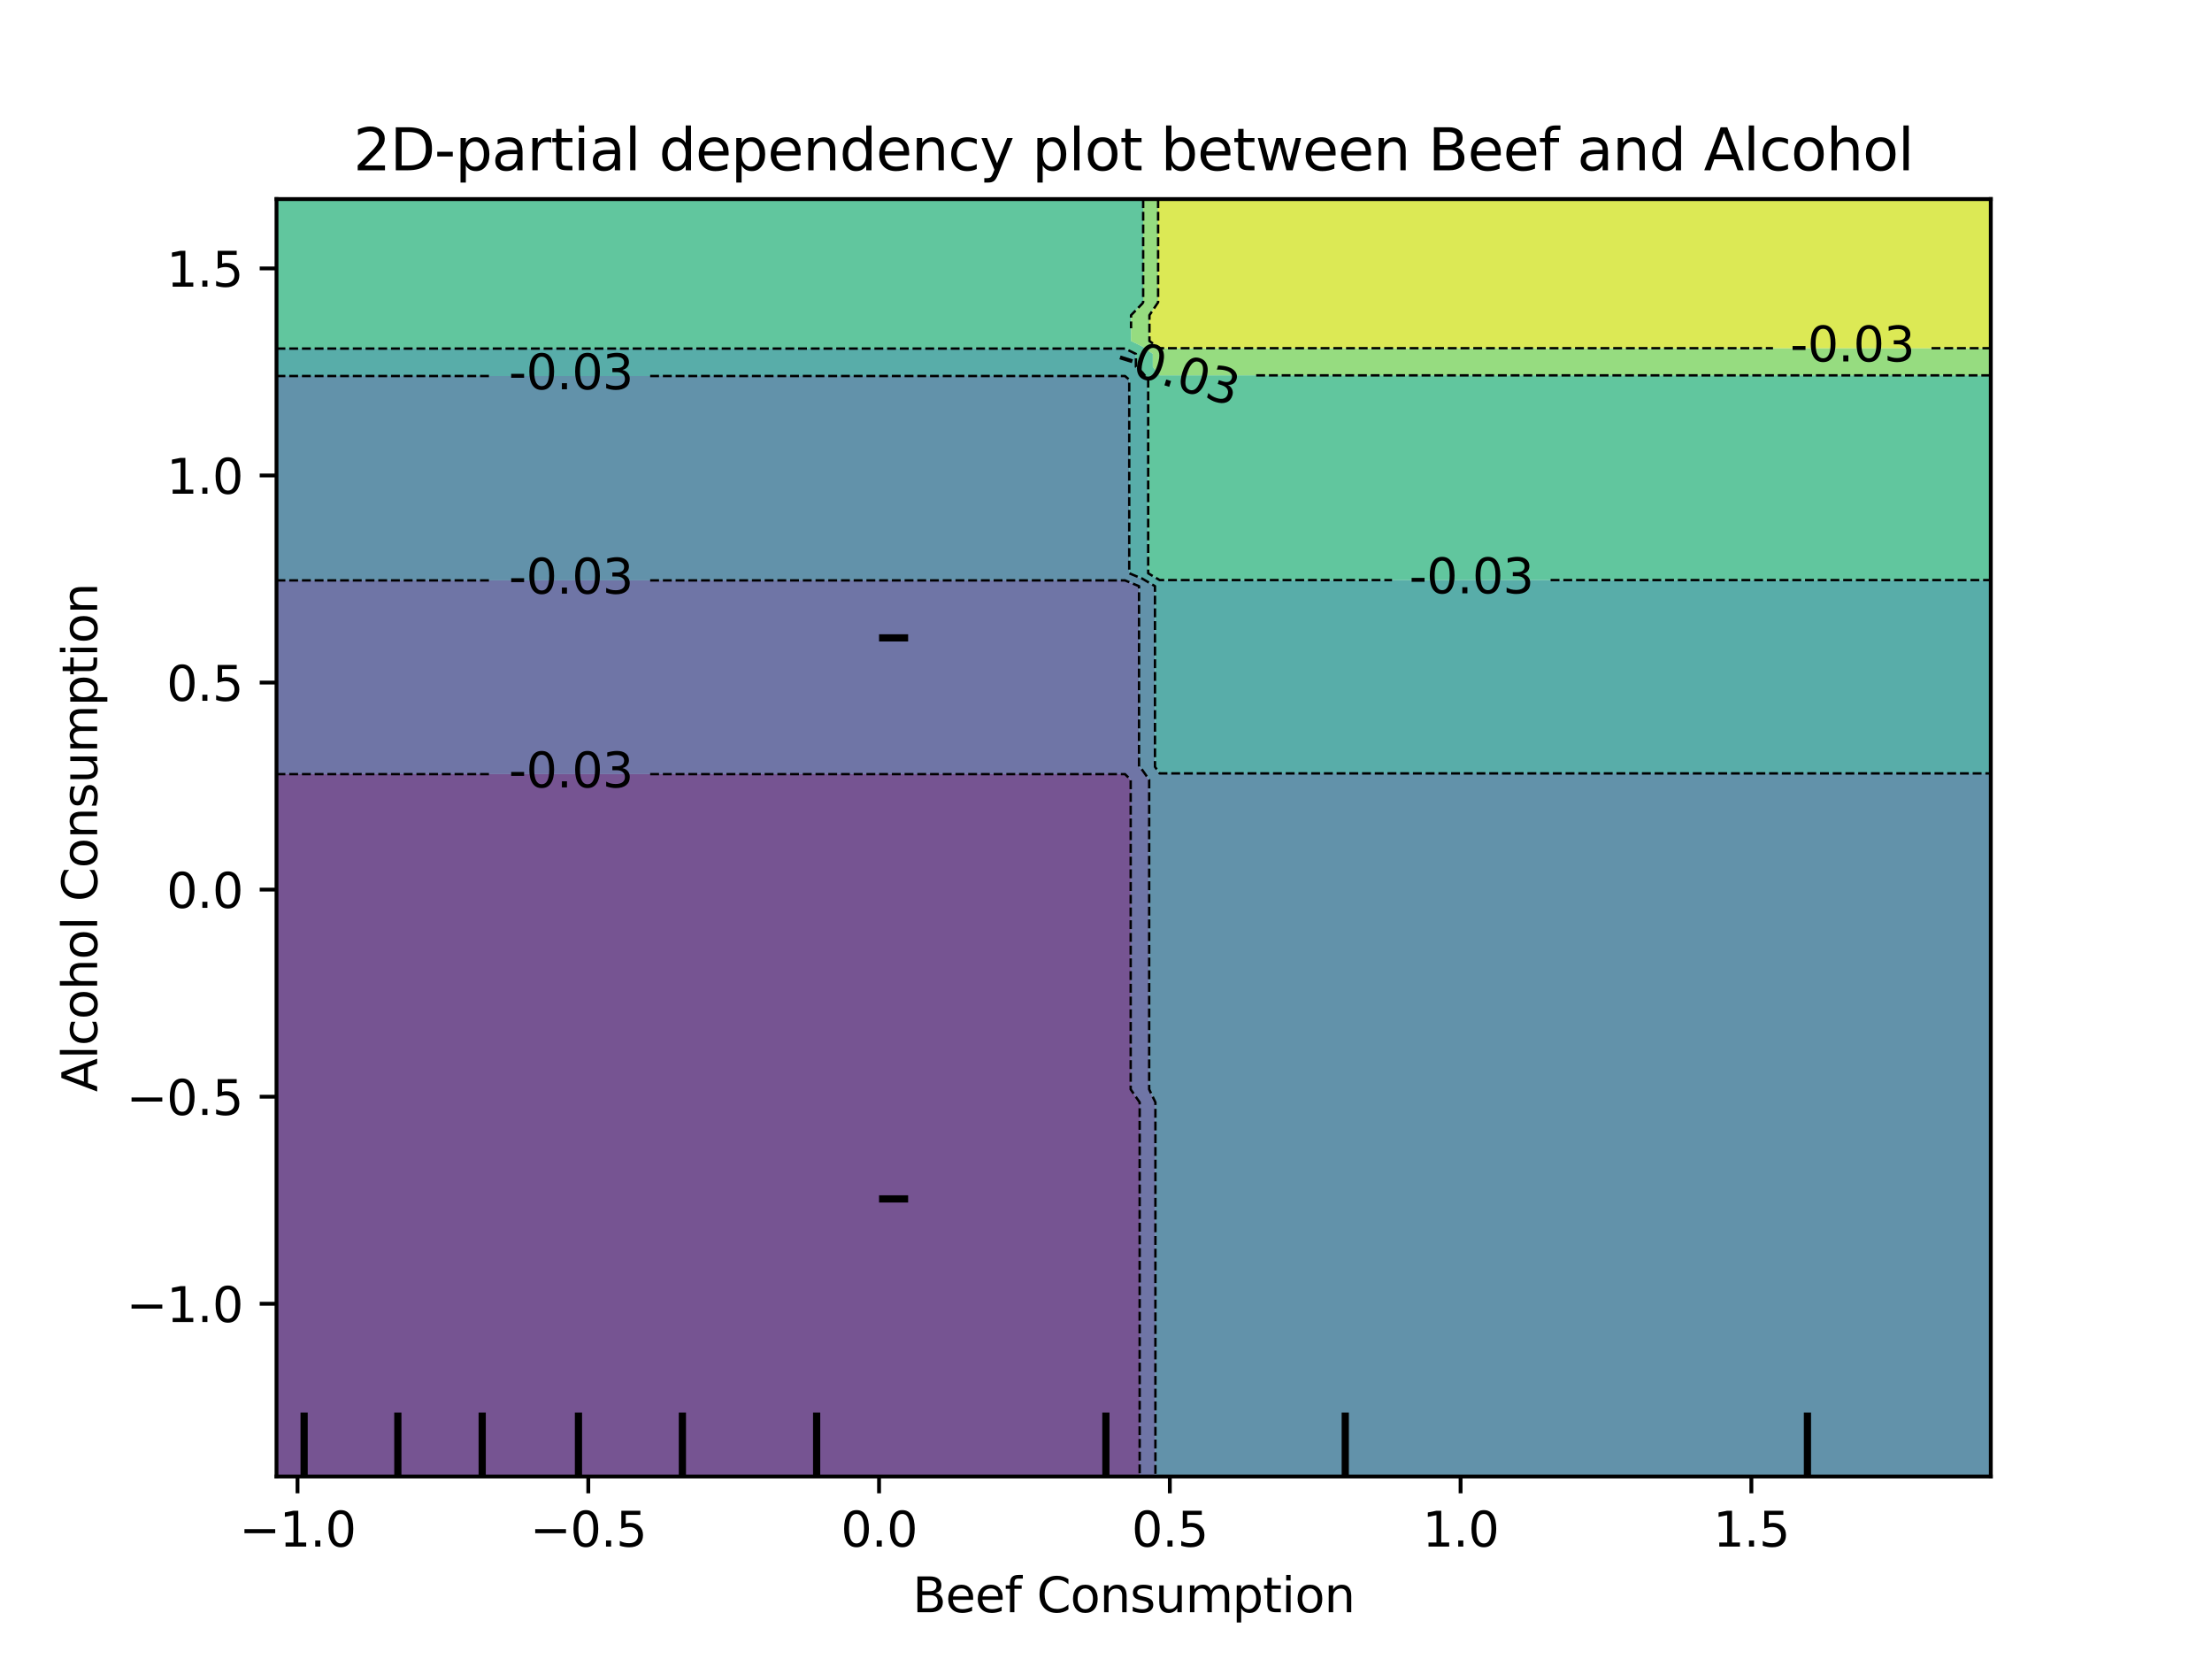 <?xml version="1.0" encoding="utf-8" standalone="no"?>
<!DOCTYPE svg PUBLIC "-//W3C//DTD SVG 1.1//EN"
  "http://www.w3.org/Graphics/SVG/1.1/DTD/svg11.dtd">
<svg xmlns:xlink="http://www.w3.org/1999/xlink" width="460.8pt" height="345.6pt" viewBox="0 0 460.8 345.6" xmlns="http://www.w3.org/2000/svg" version="1.1">
 <defs>
  <style type="text/css">*{stroke-linejoin: round; stroke-linecap: butt}</style>
 </defs>
 <g id="figure_1">
  <g id="patch_1">
   <path d="M 0 345.6 
L 460.8 345.6 
L 460.8 0 
L 0 0 
L 0 345.6 
z
" style="fill: none"/>
  </g>
  <g id="axes_1"/>
  <g id="axes_2">
   <g id="patch_2">
    <path d="M 57.6 307.584 
L 414.72 307.584 
L 414.72 41.472 
L 57.6 41.472 
L 57.6 307.584 
z
" style="fill: none"/>
   </g>
   <g id="PathCollection_1">
    <path d="M 61.207 307.584 
L 64.815 307.584 
L 68.422 307.584 
L 72.029 307.584 
L 75.636 307.584 
L 79.244 307.584 
L 82.851 307.584 
L 86.458 307.584 
L 90.065 307.584 
L 93.673 307.584 
L 97.28 307.584 
L 100.887 307.584 
L 104.495 307.584 
L 108.102 307.584 
L 111.709 307.584 
L 115.316 307.584 
L 118.924 307.584 
L 122.531 307.584 
L 126.138 307.584 
L 129.745 307.584 
L 133.353 307.584 
L 136.96 307.584 
L 140.567 307.584 
L 144.175 307.584 
L 147.782 307.584 
L 151.389 307.584 
L 154.996 307.584 
L 158.604 307.584 
L 162.211 307.584 
L 165.818 307.584 
L 169.425 307.584 
L 173.033 307.584 
L 176.64 307.584 
L 180.247 307.584 
L 183.855 307.584 
L 187.462 307.584 
L 191.069 307.584 
L 194.676 307.584 
L 198.284 307.584 
L 201.891 307.584 
L 205.498 307.584 
L 209.105 307.584 
L 212.713 307.584 
L 216.32 307.584 
L 219.927 307.584 
L 223.535 307.584 
L 227.142 307.584 
L 230.749 307.584 
L 234.356 307.584 
L 237.412 307.584 
L 237.412 304.896 
L 237.412 302.208 
L 237.412 299.52 
L 237.412 296.832 
L 237.412 294.144 
L 237.412 291.456 
L 237.412 288.768 
L 237.412 286.08 
L 237.412 283.392 
L 237.412 280.704 
L 237.412 278.016 
L 237.412 275.328 
L 237.412 272.64 
L 237.412 269.952 
L 237.412 267.264 
L 237.412 264.576 
L 237.412 261.888 
L 237.412 259.2 
L 237.412 256.512 
L 237.412 253.824 
L 237.412 251.136 
L 237.412 248.448 
L 237.412 245.76 
L 237.412 243.072 
L 237.412 240.384 
L 237.412 237.696 
L 237.412 235.008 
L 237.412 232.32 
L 237.412 229.632 
L 235.542 226.944 
L 235.542 224.256 
L 235.542 221.568 
L 235.542 218.88 
L 235.542 216.192 
L 235.542 213.504 
L 235.542 210.816 
L 235.542 208.128 
L 235.542 205.44 
L 235.542 202.752 
L 235.542 200.064 
L 235.542 197.376 
L 235.542 194.688 
L 235.542 192 
L 235.542 189.312 
L 235.542 186.624 
L 235.542 183.936 
L 235.542 181.248 
L 235.542 178.56 
L 235.542 175.872 
L 235.542 173.184 
L 235.542 170.496 
L 235.542 167.808 
L 235.542 165.12 
L 235.542 162.432 
L 234.356 161.269 
L 230.749 161.269 
L 227.142 161.269 
L 223.535 161.269 
L 219.927 161.269 
L 216.32 161.269 
L 212.713 161.269 
L 209.105 161.269 
L 205.498 161.269 
L 201.891 161.269 
L 198.284 161.269 
L 194.676 161.269 
L 191.069 161.269 
L 187.462 161.269 
L 183.855 161.269 
L 180.247 161.269 
L 176.64 161.269 
L 173.033 161.269 
L 169.425 161.269 
L 165.818 161.269 
L 162.211 161.269 
L 158.604 161.269 
L 154.996 161.269 
L 151.389 161.269 
L 147.782 161.269 
L 144.175 161.269 
L 140.567 161.269 
L 136.96 161.269 
L 133.353 161.269 
L 129.745 161.269 
L 126.138 161.269 
L 122.531 161.269 
L 118.924 161.269 
L 115.316 161.269 
L 111.709 161.269 
L 108.102 161.269 
L 104.495 161.269 
L 100.887 161.269 
L 97.28 161.269 
L 93.673 161.269 
L 90.065 161.269 
L 86.458 161.269 
L 82.851 161.269 
L 79.244 161.269 
L 75.636 161.269 
L 72.029 161.269 
L 68.422 161.269 
L 64.815 161.269 
L 61.207 161.269 
L 57.6 161.269 
L 57.6 162.432 
L 57.6 165.12 
L 57.6 167.808 
L 57.6 170.496 
L 57.6 173.184 
L 57.6 175.872 
L 57.6 178.56 
L 57.6 181.248 
L 57.6 183.936 
L 57.6 186.624 
L 57.6 189.312 
L 57.6 192 
L 57.6 194.688 
L 57.6 197.376 
L 57.6 200.064 
L 57.6 202.752 
L 57.6 205.44 
L 57.6 208.128 
L 57.6 210.816 
L 57.6 213.504 
L 57.6 216.192 
L 57.6 218.88 
L 57.6 221.568 
L 57.6 224.256 
L 57.6 226.944 
L 57.6 229.632 
L 57.6 232.32 
L 57.6 235.008 
L 57.6 237.696 
L 57.6 240.384 
L 57.6 243.072 
L 57.6 245.76 
L 57.6 248.448 
L 57.6 251.136 
L 57.6 253.824 
L 57.6 256.512 
L 57.6 259.2 
L 57.6 261.888 
L 57.6 264.576 
L 57.6 267.264 
L 57.6 269.952 
L 57.6 272.64 
L 57.6 275.328 
L 57.6 278.016 
L 57.6 280.704 
L 57.6 283.392 
L 57.6 286.08 
L 57.6 288.768 
L 57.6 291.456 
L 57.6 294.144 
L 57.6 296.832 
L 57.6 299.52 
L 57.6 302.208 
L 57.6 304.896 
L 57.6 307.584 
z
" clip-path="url(#pde63933798)" style="fill: #481b6d; fill-opacity: 0.75"/>
   </g>
   <g id="PathCollection_2">
    <path d="M 237.964 307.584 
L 240.693 307.584 
L 240.693 304.896 
L 240.693 302.208 
L 240.693 299.52 
L 240.693 296.832 
L 240.693 294.144 
L 240.693 291.456 
L 240.693 288.768 
L 240.693 286.08 
L 240.693 283.392 
L 240.693 280.704 
L 240.693 278.016 
L 240.693 275.328 
L 240.693 272.64 
L 240.693 269.952 
L 240.693 267.264 
L 240.693 264.576 
L 240.693 261.888 
L 240.693 259.2 
L 240.693 256.512 
L 240.693 253.824 
L 240.693 251.136 
L 240.693 248.448 
L 240.693 245.76 
L 240.693 243.072 
L 240.693 240.384 
L 240.693 237.696 
L 240.693 235.008 
L 240.693 232.32 
L 240.693 229.632 
L 239.395 226.944 
L 239.395 224.256 
L 239.395 221.568 
L 239.395 218.88 
L 239.395 216.192 
L 239.395 213.504 
L 239.395 210.816 
L 239.395 208.128 
L 239.395 205.44 
L 239.395 202.752 
L 239.395 200.064 
L 239.395 197.376 
L 239.395 194.688 
L 239.395 192 
L 239.395 189.312 
L 239.395 186.624 
L 239.395 183.936 
L 239.395 181.248 
L 239.395 178.56 
L 239.395 175.872 
L 239.395 173.184 
L 239.395 170.496 
L 239.395 167.808 
L 239.395 165.12 
L 239.395 162.432 
L 237.964 160.412 
L 237.283 159.744 
L 237.283 157.056 
L 237.283 154.368 
L 237.283 151.68 
L 237.283 148.992 
L 237.283 146.304 
L 237.283 143.616 
L 237.283 140.928 
L 237.283 138.24 
L 237.283 135.552 
L 237.283 132.864 
L 237.283 130.176 
L 237.283 127.488 
L 237.283 124.8 
L 237.283 122.112 
L 234.356 120.906 
L 230.749 120.906 
L 227.142 120.906 
L 223.535 120.906 
L 219.927 120.906 
L 216.32 120.906 
L 212.713 120.906 
L 209.105 120.906 
L 205.498 120.906 
L 201.891 120.906 
L 198.284 120.906 
L 194.676 120.906 
L 191.069 120.906 
L 187.462 120.906 
L 183.855 120.906 
L 180.247 120.906 
L 176.64 120.906 
L 173.033 120.906 
L 169.425 120.906 
L 165.818 120.906 
L 162.211 120.906 
L 158.604 120.906 
L 154.996 120.906 
L 151.389 120.906 
L 147.782 120.906 
L 144.175 120.906 
L 140.567 120.906 
L 136.96 120.906 
L 133.353 120.906 
L 129.745 120.906 
L 126.138 120.906 
L 122.531 120.906 
L 118.924 120.906 
L 115.316 120.906 
L 111.709 120.906 
L 108.102 120.906 
L 104.495 120.906 
L 100.887 120.906 
L 97.28 120.906 
L 93.673 120.906 
L 90.065 120.906 
L 86.458 120.906 
L 82.851 120.906 
L 79.244 120.906 
L 75.636 120.906 
L 72.029 120.906 
L 68.422 120.906 
L 64.815 120.906 
L 61.207 120.906 
L 57.6 120.906 
L 57.6 122.112 
L 57.6 124.8 
L 57.6 127.488 
L 57.6 130.176 
L 57.6 132.864 
L 57.6 135.552 
L 57.6 138.24 
L 57.6 140.928 
L 57.6 143.616 
L 57.6 146.304 
L 57.6 148.992 
L 57.6 151.68 
L 57.6 154.368 
L 57.6 157.056 
L 57.6 159.744 
L 57.6 161.269 
L 61.207 161.269 
L 64.815 161.269 
L 68.422 161.269 
L 72.029 161.269 
L 75.636 161.269 
L 79.244 161.269 
L 82.851 161.269 
L 86.458 161.269 
L 90.065 161.269 
L 93.673 161.269 
L 97.28 161.269 
L 100.887 161.269 
L 104.495 161.269 
L 108.102 161.269 
L 111.709 161.269 
L 115.316 161.269 
L 118.924 161.269 
L 122.531 161.269 
L 126.138 161.269 
L 129.745 161.269 
L 133.353 161.269 
L 136.96 161.269 
L 140.567 161.269 
L 144.175 161.269 
L 147.782 161.269 
L 151.389 161.269 
L 154.996 161.269 
L 158.604 161.269 
L 162.211 161.269 
L 165.818 161.269 
L 169.425 161.269 
L 173.033 161.269 
L 176.64 161.269 
L 180.247 161.269 
L 183.855 161.269 
L 187.462 161.269 
L 191.069 161.269 
L 194.676 161.269 
L 198.284 161.269 
L 201.891 161.269 
L 205.498 161.269 
L 209.105 161.269 
L 212.713 161.269 
L 216.32 161.269 
L 219.927 161.269 
L 223.535 161.269 
L 227.142 161.269 
L 230.749 161.269 
L 234.356 161.269 
L 235.542 162.432 
L 235.542 165.12 
L 235.542 167.808 
L 235.542 170.496 
L 235.542 173.184 
L 235.542 175.872 
L 235.542 178.56 
L 235.542 181.248 
L 235.542 183.936 
L 235.542 186.624 
L 235.542 189.312 
L 235.542 192 
L 235.542 194.688 
L 235.542 197.376 
L 235.542 200.064 
L 235.542 202.752 
L 235.542 205.44 
L 235.542 208.128 
L 235.542 210.816 
L 235.542 213.504 
L 235.542 216.192 
L 235.542 218.88 
L 235.542 221.568 
L 235.542 224.256 
L 235.542 226.944 
L 237.412 229.632 
L 237.412 232.32 
L 237.412 235.008 
L 237.412 237.696 
L 237.412 240.384 
L 237.412 243.072 
L 237.412 245.76 
L 237.412 248.448 
L 237.412 251.136 
L 237.412 253.824 
L 237.412 256.512 
L 237.412 259.2 
L 237.412 261.888 
L 237.412 264.576 
L 237.412 267.264 
L 237.412 269.952 
L 237.412 272.64 
L 237.412 275.328 
L 237.412 278.016 
L 237.412 280.704 
L 237.412 283.392 
L 237.412 286.08 
L 237.412 288.768 
L 237.412 291.456 
L 237.412 294.144 
L 237.412 296.832 
L 237.412 299.52 
L 237.412 302.208 
L 237.412 304.896 
L 237.412 307.584 
z
" clip-path="url(#pde63933798)" style="fill: #3f4788; fill-opacity: 0.75"/>
   </g>
   <g id="PathCollection_3">
    <path d="M 241.571 307.584 
L 245.178 307.584 
L 248.785 307.584 
L 252.393 307.584 
L 256 307.584 
L 259.607 307.584 
L 263.215 307.584 
L 266.822 307.584 
L 270.429 307.584 
L 274.036 307.584 
L 277.644 307.584 
L 281.251 307.584 
L 284.858 307.584 
L 288.465 307.584 
L 292.073 307.584 
L 295.68 307.584 
L 299.287 307.584 
L 302.895 307.584 
L 306.502 307.584 
L 310.109 307.584 
L 313.716 307.584 
L 317.324 307.584 
L 320.931 307.584 
L 324.538 307.584 
L 328.145 307.584 
L 331.753 307.584 
L 335.36 307.584 
L 338.967 307.584 
L 342.575 307.584 
L 346.182 307.584 
L 349.789 307.584 
L 353.396 307.584 
L 357.004 307.584 
L 360.611 307.584 
L 364.218 307.584 
L 367.825 307.584 
L 371.433 307.584 
L 375.04 307.584 
L 378.647 307.584 
L 382.255 307.584 
L 385.862 307.584 
L 389.469 307.584 
L 393.076 307.584 
L 396.684 307.584 
L 400.291 307.584 
L 403.898 307.584 
L 407.505 307.584 
L 411.113 307.584 
L 414.72 307.584 
L 414.72 304.896 
L 414.72 302.208 
L 414.72 299.52 
L 414.72 296.832 
L 414.72 294.144 
L 414.72 291.456 
L 414.72 288.768 
L 414.72 286.08 
L 414.72 283.392 
L 414.72 280.704 
L 414.72 278.016 
L 414.72 275.328 
L 414.72 272.64 
L 414.72 269.952 
L 414.72 267.264 
L 414.72 264.576 
L 414.72 261.888 
L 414.72 259.2 
L 414.72 256.512 
L 414.72 253.824 
L 414.72 251.136 
L 414.72 248.448 
L 414.72 245.76 
L 414.72 243.072 
L 414.72 240.384 
L 414.72 237.696 
L 414.72 235.008 
L 414.72 232.32 
L 414.72 229.632 
L 414.72 226.944 
L 414.72 224.256 
L 414.72 221.568 
L 414.72 218.88 
L 414.72 216.192 
L 414.72 213.504 
L 414.72 210.816 
L 414.72 208.128 
L 414.72 205.44 
L 414.72 202.752 
L 414.72 200.064 
L 414.72 197.376 
L 414.72 194.688 
L 414.72 192 
L 414.72 189.312 
L 414.72 186.624 
L 414.72 183.936 
L 414.72 181.248 
L 414.72 178.56 
L 414.72 175.872 
L 414.72 173.184 
L 414.72 170.496 
L 414.72 167.808 
L 414.72 165.12 
L 414.72 162.432 
L 414.72 161.11 
L 411.113 161.11 
L 407.505 161.11 
L 403.898 161.11 
L 400.291 161.11 
L 396.684 161.11 
L 393.076 161.11 
L 389.469 161.11 
L 385.862 161.11 
L 382.255 161.11 
L 378.647 161.11 
L 375.04 161.11 
L 371.433 161.11 
L 367.825 161.11 
L 364.218 161.11 
L 360.611 161.11 
L 357.004 161.11 
L 353.396 161.11 
L 349.789 161.11 
L 346.182 161.11 
L 342.575 161.11 
L 338.967 161.11 
L 335.36 161.11 
L 331.753 161.11 
L 328.145 161.11 
L 324.538 161.11 
L 320.931 161.11 
L 317.324 161.11 
L 313.716 161.11 
L 310.109 161.11 
L 306.502 161.11 
L 302.895 161.11 
L 299.287 161.11 
L 295.68 161.11 
L 292.073 161.11 
L 288.465 161.11 
L 284.858 161.11 
L 281.251 161.11 
L 277.644 161.11 
L 274.036 161.11 
L 270.429 161.11 
L 266.822 161.11 
L 263.215 161.11 
L 259.607 161.11 
L 256 161.11 
L 252.393 161.11 
L 248.785 161.11 
L 245.178 161.11 
L 241.571 161.11 
L 240.603 159.744 
L 240.603 157.056 
L 240.603 154.368 
L 240.603 151.68 
L 240.603 148.992 
L 240.603 146.304 
L 240.603 143.616 
L 240.603 140.928 
L 240.603 138.24 
L 240.603 135.552 
L 240.603 132.864 
L 240.603 130.176 
L 240.603 127.488 
L 240.603 124.8 
L 240.603 122.112 
L 237.964 120.546 
L 235.242 119.424 
L 235.242 116.736 
L 235.242 114.048 
L 235.242 111.36 
L 235.242 108.672 
L 235.242 105.984 
L 235.242 103.296 
L 235.242 100.608 
L 235.242 97.92 
L 235.242 95.232 
L 235.242 92.544 
L 235.242 89.856 
L 235.242 87.168 
L 235.242 84.48 
L 235.242 81.792 
L 235.242 79.104 
L 234.356 78.334 
L 230.749 78.334 
L 227.142 78.334 
L 223.535 78.334 
L 219.927 78.334 
L 216.32 78.334 
L 212.713 78.334 
L 209.105 78.334 
L 205.498 78.334 
L 201.891 78.334 
L 198.284 78.334 
L 194.676 78.334 
L 191.069 78.334 
L 187.462 78.334 
L 183.855 78.334 
L 180.247 78.334 
L 176.64 78.334 
L 173.033 78.334 
L 169.425 78.334 
L 165.818 78.334 
L 162.211 78.334 
L 158.604 78.334 
L 154.996 78.334 
L 151.389 78.334 
L 147.782 78.334 
L 144.175 78.334 
L 140.567 78.334 
L 136.96 78.334 
L 133.353 78.334 
L 129.745 78.334 
L 126.138 78.334 
L 122.531 78.334 
L 118.924 78.334 
L 115.316 78.334 
L 111.709 78.334 
L 108.102 78.334 
L 104.495 78.334 
L 100.887 78.334 
L 97.28 78.334 
L 93.673 78.334 
L 90.065 78.334 
L 86.458 78.334 
L 82.851 78.334 
L 79.244 78.334 
L 75.636 78.334 
L 72.029 78.334 
L 68.422 78.334 
L 64.815 78.334 
L 61.207 78.334 
L 57.6 78.334 
L 57.6 79.104 
L 57.6 81.792 
L 57.6 84.48 
L 57.6 87.168 
L 57.6 89.856 
L 57.6 92.544 
L 57.6 95.232 
L 57.6 97.92 
L 57.6 100.608 
L 57.6 103.296 
L 57.6 105.984 
L 57.6 108.672 
L 57.6 111.36 
L 57.6 114.048 
L 57.6 116.736 
L 57.6 119.424 
L 57.6 120.906 
L 61.207 120.906 
L 64.815 120.906 
L 68.422 120.906 
L 72.029 120.906 
L 75.636 120.906 
L 79.244 120.906 
L 82.851 120.906 
L 86.458 120.906 
L 90.065 120.906 
L 93.673 120.906 
L 97.28 120.906 
L 100.887 120.906 
L 104.495 120.906 
L 108.102 120.906 
L 111.709 120.906 
L 115.316 120.906 
L 118.924 120.906 
L 122.531 120.906 
L 126.138 120.906 
L 129.745 120.906 
L 133.353 120.906 
L 136.96 120.906 
L 140.567 120.906 
L 144.175 120.906 
L 147.782 120.906 
L 151.389 120.906 
L 154.996 120.906 
L 158.604 120.906 
L 162.211 120.906 
L 165.818 120.906 
L 169.425 120.906 
L 173.033 120.906 
L 176.64 120.906 
L 180.247 120.906 
L 183.855 120.906 
L 187.462 120.906 
L 191.069 120.906 
L 194.676 120.906 
L 198.284 120.906 
L 201.891 120.906 
L 205.498 120.906 
L 209.105 120.906 
L 212.713 120.906 
L 216.32 120.906 
L 219.927 120.906 
L 223.535 120.906 
L 227.142 120.906 
L 230.749 120.906 
L 234.356 120.906 
L 237.283 122.112 
L 237.283 124.8 
L 237.283 127.488 
L 237.283 130.176 
L 237.283 132.864 
L 237.283 135.552 
L 237.283 138.24 
L 237.283 140.928 
L 237.283 143.616 
L 237.283 146.304 
L 237.283 148.992 
L 237.283 151.68 
L 237.283 154.368 
L 237.283 157.056 
L 237.283 159.744 
L 237.964 160.412 
L 239.395 162.432 
L 239.395 165.12 
L 239.395 167.808 
L 239.395 170.496 
L 239.395 173.184 
L 239.395 175.872 
L 239.395 178.56 
L 239.395 181.248 
L 239.395 183.936 
L 239.395 186.624 
L 239.395 189.312 
L 239.395 192 
L 239.395 194.688 
L 239.395 197.376 
L 239.395 200.064 
L 239.395 202.752 
L 239.395 205.44 
L 239.395 208.128 
L 239.395 210.816 
L 239.395 213.504 
L 239.395 216.192 
L 239.395 218.88 
L 239.395 221.568 
L 239.395 224.256 
L 239.395 226.944 
L 240.693 229.632 
L 240.693 232.32 
L 240.693 235.008 
L 240.693 237.696 
L 240.693 240.384 
L 240.693 243.072 
L 240.693 245.76 
L 240.693 248.448 
L 240.693 251.136 
L 240.693 253.824 
L 240.693 256.512 
L 240.693 259.2 
L 240.693 261.888 
L 240.693 264.576 
L 240.693 267.264 
L 240.693 269.952 
L 240.693 272.64 
L 240.693 275.328 
L 240.693 278.016 
L 240.693 280.704 
L 240.693 283.392 
L 240.693 286.08 
L 240.693 288.768 
L 240.693 291.456 
L 240.693 294.144 
L 240.693 296.832 
L 240.693 299.52 
L 240.693 302.208 
L 240.693 304.896 
L 240.693 307.584 
z
" clip-path="url(#pde63933798)" style="fill: #2e6e8e; fill-opacity: 0.75"/>
   </g>
   <g id="PathCollection_4">
    <path d="M 241.571 161.11 
L 245.178 161.11 
L 248.785 161.11 
L 252.393 161.11 
L 256 161.11 
L 259.607 161.11 
L 263.215 161.11 
L 266.822 161.11 
L 270.429 161.11 
L 274.036 161.11 
L 277.644 161.11 
L 281.251 161.11 
L 284.858 161.11 
L 288.465 161.11 
L 292.073 161.11 
L 295.68 161.11 
L 299.287 161.11 
L 302.895 161.11 
L 306.502 161.11 
L 310.109 161.11 
L 313.716 161.11 
L 317.324 161.11 
L 320.931 161.11 
L 324.538 161.11 
L 328.145 161.11 
L 331.753 161.11 
L 335.36 161.11 
L 338.967 161.11 
L 342.575 161.11 
L 346.182 161.11 
L 349.789 161.11 
L 353.396 161.11 
L 357.004 161.11 
L 360.611 161.11 
L 364.218 161.11 
L 367.825 161.11 
L 371.433 161.11 
L 375.04 161.11 
L 378.647 161.11 
L 382.255 161.11 
L 385.862 161.11 
L 389.469 161.11 
L 393.076 161.11 
L 396.684 161.11 
L 400.291 161.11 
L 403.898 161.11 
L 407.505 161.11 
L 411.113 161.11 
L 414.72 161.11 
L 414.72 159.744 
L 414.72 157.056 
L 414.72 154.368 
L 414.72 151.68 
L 414.72 148.992 
L 414.72 146.304 
L 414.72 143.616 
L 414.72 140.928 
L 414.72 138.24 
L 414.72 135.552 
L 414.72 132.864 
L 414.72 130.176 
L 414.72 127.488 
L 414.72 124.8 
L 414.72 122.112 
L 414.72 120.839 
L 411.113 120.839 
L 407.505 120.839 
L 403.898 120.839 
L 400.291 120.839 
L 396.684 120.839 
L 393.076 120.839 
L 389.469 120.839 
L 385.862 120.839 
L 382.255 120.839 
L 378.647 120.839 
L 375.04 120.839 
L 371.433 120.839 
L 367.825 120.839 
L 364.218 120.839 
L 360.611 120.839 
L 357.004 120.839 
L 353.396 120.839 
L 349.789 120.839 
L 346.182 120.839 
L 342.575 120.839 
L 338.967 120.839 
L 335.36 120.839 
L 331.753 120.839 
L 328.145 120.839 
L 324.538 120.839 
L 320.931 120.839 
L 317.324 120.839 
L 313.716 120.839 
L 310.109 120.839 
L 306.502 120.839 
L 302.895 120.839 
L 299.287 120.839 
L 295.68 120.839 
L 292.073 120.839 
L 288.465 120.839 
L 284.858 120.839 
L 281.251 120.839 
L 277.644 120.839 
L 274.036 120.839 
L 270.429 120.839 
L 266.822 120.839 
L 263.215 120.839 
L 259.607 120.839 
L 256 120.839 
L 252.393 120.839 
L 248.785 120.839 
L 245.178 120.839 
L 241.571 120.839 
L 239.186 119.424 
L 239.186 116.736 
L 239.186 114.048 
L 239.186 111.36 
L 239.186 108.672 
L 239.186 105.984 
L 239.186 103.296 
L 239.186 100.608 
L 239.186 97.92 
L 239.186 95.232 
L 239.186 92.544 
L 239.186 89.856 
L 239.186 87.168 
L 239.186 84.48 
L 239.186 81.792 
L 239.186 79.104 
L 237.964 77.575 
L 236.63 76.416 
L 236.63 73.728 
L 234.356 72.615 
L 230.749 72.615 
L 227.142 72.615 
L 223.535 72.615 
L 219.927 72.615 
L 216.32 72.615 
L 212.713 72.615 
L 209.105 72.615 
L 205.498 72.615 
L 201.891 72.615 
L 198.284 72.615 
L 194.676 72.615 
L 191.069 72.615 
L 187.462 72.615 
L 183.855 72.615 
L 180.247 72.615 
L 176.64 72.615 
L 173.033 72.615 
L 169.425 72.615 
L 165.818 72.615 
L 162.211 72.615 
L 158.604 72.615 
L 154.996 72.615 
L 151.389 72.615 
L 147.782 72.615 
L 144.175 72.615 
L 140.567 72.615 
L 136.96 72.615 
L 133.353 72.615 
L 129.745 72.615 
L 126.138 72.615 
L 122.531 72.615 
L 118.924 72.615 
L 115.316 72.615 
L 111.709 72.615 
L 108.102 72.615 
L 104.495 72.615 
L 100.887 72.615 
L 97.28 72.615 
L 93.673 72.615 
L 90.065 72.615 
L 86.458 72.615 
L 82.851 72.615 
L 79.244 72.615 
L 75.636 72.615 
L 72.029 72.615 
L 68.422 72.615 
L 64.815 72.615 
L 61.207 72.615 
L 57.6 72.615 
L 57.6 73.728 
L 57.6 76.416 
L 57.6 78.334 
L 61.207 78.334 
L 64.815 78.334 
L 68.422 78.334 
L 72.029 78.334 
L 75.636 78.334 
L 79.244 78.334 
L 82.851 78.334 
L 86.458 78.334 
L 90.065 78.334 
L 93.673 78.334 
L 97.28 78.334 
L 100.887 78.334 
L 104.495 78.334 
L 108.102 78.334 
L 111.709 78.334 
L 115.316 78.334 
L 118.924 78.334 
L 122.531 78.334 
L 126.138 78.334 
L 129.745 78.334 
L 133.353 78.334 
L 136.96 78.334 
L 140.567 78.334 
L 144.175 78.334 
L 147.782 78.334 
L 151.389 78.334 
L 154.996 78.334 
L 158.604 78.334 
L 162.211 78.334 
L 165.818 78.334 
L 169.425 78.334 
L 173.033 78.334 
L 176.64 78.334 
L 180.247 78.334 
L 183.855 78.334 
L 187.462 78.334 
L 191.069 78.334 
L 194.676 78.334 
L 198.284 78.334 
L 201.891 78.334 
L 205.498 78.334 
L 209.105 78.334 
L 212.713 78.334 
L 216.32 78.334 
L 219.927 78.334 
L 223.535 78.334 
L 227.142 78.334 
L 230.749 78.334 
L 234.356 78.334 
L 235.242 79.104 
L 235.242 81.792 
L 235.242 84.48 
L 235.242 87.168 
L 235.242 89.856 
L 235.242 92.544 
L 235.242 95.232 
L 235.242 97.92 
L 235.242 100.608 
L 235.242 103.296 
L 235.242 105.984 
L 235.242 108.672 
L 235.242 111.36 
L 235.242 114.048 
L 235.242 116.736 
L 235.242 119.424 
L 237.964 120.546 
L 240.603 122.112 
L 240.603 124.8 
L 240.603 127.488 
L 240.603 130.176 
L 240.603 132.864 
L 240.603 135.552 
L 240.603 138.24 
L 240.603 140.928 
L 240.603 143.616 
L 240.603 146.304 
L 240.603 148.992 
L 240.603 151.68 
L 240.603 154.368 
L 240.603 157.056 
L 240.603 159.744 
z
" clip-path="url(#pde63933798)" style="fill: #21918c; fill-opacity: 0.75"/>
   </g>
   <g id="PathCollection_5">
    <path d="M 241.571 120.839 
L 245.178 120.839 
L 248.785 120.839 
L 252.393 120.839 
L 256 120.839 
L 259.607 120.839 
L 263.215 120.839 
L 266.822 120.839 
L 270.429 120.839 
L 274.036 120.839 
L 277.644 120.839 
L 281.251 120.839 
L 284.858 120.839 
L 288.465 120.839 
L 292.073 120.839 
L 295.68 120.839 
L 299.287 120.839 
L 302.895 120.839 
L 306.502 120.839 
L 310.109 120.839 
L 313.716 120.839 
L 317.324 120.839 
L 320.931 120.839 
L 324.538 120.839 
L 328.145 120.839 
L 331.753 120.839 
L 335.36 120.839 
L 338.967 120.839 
L 342.575 120.839 
L 346.182 120.839 
L 349.789 120.839 
L 353.396 120.839 
L 357.004 120.839 
L 360.611 120.839 
L 364.218 120.839 
L 367.825 120.839 
L 371.433 120.839 
L 375.04 120.839 
L 378.647 120.839 
L 382.255 120.839 
L 385.862 120.839 
L 389.469 120.839 
L 393.076 120.839 
L 396.684 120.839 
L 400.291 120.839 
L 403.898 120.839 
L 407.505 120.839 
L 411.113 120.839 
L 414.72 120.839 
L 414.72 119.424 
L 414.72 116.736 
L 414.72 114.048 
L 414.72 111.36 
L 414.72 108.672 
L 414.72 105.984 
L 414.72 103.296 
L 414.72 100.608 
L 414.72 97.92 
L 414.72 95.232 
L 414.72 92.544 
L 414.72 89.856 
L 414.72 87.168 
L 414.72 84.48 
L 414.72 81.792 
L 414.72 79.104 
L 414.72 78.193 
L 411.113 78.193 
L 407.505 78.193 
L 403.898 78.193 
L 400.291 78.193 
L 396.684 78.193 
L 393.076 78.193 
L 389.469 78.193 
L 385.862 78.193 
L 382.255 78.193 
L 378.647 78.193 
L 375.04 78.193 
L 371.433 78.193 
L 367.825 78.193 
L 364.218 78.193 
L 360.611 78.193 
L 357.004 78.193 
L 353.396 78.193 
L 349.789 78.193 
L 346.182 78.193 
L 342.575 78.193 
L 338.967 78.193 
L 335.36 78.193 
L 331.753 78.193 
L 328.145 78.193 
L 324.538 78.193 
L 320.931 78.193 
L 317.324 78.193 
L 313.716 78.193 
L 310.109 78.193 
L 306.502 78.193 
L 302.895 78.193 
L 299.287 78.193 
L 295.68 78.193 
L 292.073 78.193 
L 288.465 78.193 
L 284.858 78.193 
L 281.251 78.193 
L 277.644 78.193 
L 274.036 78.193 
L 270.429 78.193 
L 266.822 78.193 
L 263.215 78.193 
L 259.607 78.193 
L 256 78.193 
L 252.393 78.193 
L 248.785 78.193 
L 245.178 78.193 
L 241.571 78.193 
L 240.15 76.416 
L 240.15 73.728 
L 237.964 72.187 
L 235.62 71.04 
L 235.62 68.352 
L 235.62 65.664 
L 237.964 63.243 
L 238.143 62.976 
L 238.143 60.288 
L 238.143 57.6 
L 238.143 54.912 
L 238.143 52.224 
L 238.143 49.536 
L 238.143 46.848 
L 238.143 44.16 
L 238.143 41.472 
L 237.964 41.472 
L 234.356 41.472 
L 230.749 41.472 
L 227.142 41.472 
L 223.535 41.472 
L 219.927 41.472 
L 216.32 41.472 
L 212.713 41.472 
L 209.105 41.472 
L 205.498 41.472 
L 201.891 41.472 
L 198.284 41.472 
L 194.676 41.472 
L 191.069 41.472 
L 187.462 41.472 
L 183.855 41.472 
L 180.247 41.472 
L 176.64 41.472 
L 173.033 41.472 
L 169.425 41.472 
L 165.818 41.472 
L 162.211 41.472 
L 158.604 41.472 
L 154.996 41.472 
L 151.389 41.472 
L 147.782 41.472 
L 144.175 41.472 
L 140.567 41.472 
L 136.96 41.472 
L 133.353 41.472 
L 129.745 41.472 
L 126.138 41.472 
L 122.531 41.472 
L 118.924 41.472 
L 115.316 41.472 
L 111.709 41.472 
L 108.102 41.472 
L 104.495 41.472 
L 100.887 41.472 
L 97.28 41.472 
L 93.673 41.472 
L 90.065 41.472 
L 86.458 41.472 
L 82.851 41.472 
L 79.244 41.472 
L 75.636 41.472 
L 72.029 41.472 
L 68.422 41.472 
L 64.815 41.472 
L 61.207 41.472 
L 57.6 41.472 
L 57.6 44.16 
L 57.6 46.848 
L 57.6 49.536 
L 57.6 52.224 
L 57.6 54.912 
L 57.6 57.6 
L 57.6 60.288 
L 57.6 62.976 
L 57.6 65.664 
L 57.6 68.352 
L 57.6 71.04 
L 57.6 72.615 
L 61.207 72.615 
L 64.815 72.615 
L 68.422 72.615 
L 72.029 72.615 
L 75.636 72.615 
L 79.244 72.615 
L 82.851 72.615 
L 86.458 72.615 
L 90.065 72.615 
L 93.673 72.615 
L 97.28 72.615 
L 100.887 72.615 
L 104.495 72.615 
L 108.102 72.615 
L 111.709 72.615 
L 115.316 72.615 
L 118.924 72.615 
L 122.531 72.615 
L 126.138 72.615 
L 129.745 72.615 
L 133.353 72.615 
L 136.96 72.615 
L 140.567 72.615 
L 144.175 72.615 
L 147.782 72.615 
L 151.389 72.615 
L 154.996 72.615 
L 158.604 72.615 
L 162.211 72.615 
L 165.818 72.615 
L 169.425 72.615 
L 173.033 72.615 
L 176.64 72.615 
L 180.247 72.615 
L 183.855 72.615 
L 187.462 72.615 
L 191.069 72.615 
L 194.676 72.615 
L 198.284 72.615 
L 201.891 72.615 
L 205.498 72.615 
L 209.105 72.615 
L 212.713 72.615 
L 216.32 72.615 
L 219.927 72.615 
L 223.535 72.615 
L 227.142 72.615 
L 230.749 72.615 
L 234.356 72.615 
L 236.63 73.728 
L 236.63 76.416 
L 237.964 77.575 
L 239.186 79.104 
L 239.186 81.792 
L 239.186 84.48 
L 239.186 87.168 
L 239.186 89.856 
L 239.186 92.544 
L 239.186 95.232 
L 239.186 97.92 
L 239.186 100.608 
L 239.186 103.296 
L 239.186 105.984 
L 239.186 108.672 
L 239.186 111.36 
L 239.186 114.048 
L 239.186 116.736 
L 239.186 119.424 
z
" clip-path="url(#pde63933798)" style="fill: #2db27d; fill-opacity: 0.75"/>
   </g>
   <g id="PathCollection_6">
    <path d="M 241.571 78.193 
L 245.178 78.193 
L 248.785 78.193 
L 252.393 78.193 
L 256 78.193 
L 259.607 78.193 
L 263.215 78.193 
L 266.822 78.193 
L 270.429 78.193 
L 274.036 78.193 
L 277.644 78.193 
L 281.251 78.193 
L 284.858 78.193 
L 288.465 78.193 
L 292.073 78.193 
L 295.68 78.193 
L 299.287 78.193 
L 302.895 78.193 
L 306.502 78.193 
L 310.109 78.193 
L 313.716 78.193 
L 317.324 78.193 
L 320.931 78.193 
L 324.538 78.193 
L 328.145 78.193 
L 331.753 78.193 
L 335.36 78.193 
L 338.967 78.193 
L 342.575 78.193 
L 346.182 78.193 
L 349.789 78.193 
L 353.396 78.193 
L 357.004 78.193 
L 360.611 78.193 
L 364.218 78.193 
L 367.825 78.193 
L 371.433 78.193 
L 375.04 78.193 
L 378.647 78.193 
L 382.255 78.193 
L 385.862 78.193 
L 389.469 78.193 
L 393.076 78.193 
L 396.684 78.193 
L 400.291 78.193 
L 403.898 78.193 
L 407.505 78.193 
L 411.113 78.193 
L 414.72 78.193 
L 414.72 76.416 
L 414.72 73.728 
L 414.72 72.535 
L 411.113 72.535 
L 407.505 72.535 
L 403.898 72.535 
L 400.291 72.535 
L 396.684 72.535 
L 393.076 72.535 
L 389.469 72.535 
L 385.862 72.535 
L 382.255 72.535 
L 378.647 72.535 
L 375.04 72.535 
L 371.433 72.535 
L 367.825 72.535 
L 364.218 72.535 
L 360.611 72.535 
L 357.004 72.535 
L 353.396 72.535 
L 349.789 72.535 
L 346.182 72.535 
L 342.575 72.535 
L 338.967 72.535 
L 335.36 72.535 
L 331.753 72.535 
L 328.145 72.535 
L 324.538 72.535 
L 320.931 72.535 
L 317.324 72.535 
L 313.716 72.535 
L 310.109 72.535 
L 306.502 72.535 
L 302.895 72.535 
L 299.287 72.535 
L 295.68 72.535 
L 292.073 72.535 
L 288.465 72.535 
L 284.858 72.535 
L 281.251 72.535 
L 277.644 72.535 
L 274.036 72.535 
L 270.429 72.535 
L 266.822 72.535 
L 263.215 72.535 
L 259.607 72.535 
L 256 72.535 
L 252.393 72.535 
L 248.785 72.535 
L 245.178 72.535 
L 241.571 72.535 
L 239.449 71.04 
L 239.449 68.352 
L 239.449 65.664 
L 241.256 62.976 
L 241.256 60.288 
L 241.256 57.6 
L 241.256 54.912 
L 241.256 52.224 
L 241.256 49.536 
L 241.256 46.848 
L 241.256 44.16 
L 241.256 41.472 
L 238.143 41.472 
L 238.143 44.16 
L 238.143 46.848 
L 238.143 49.536 
L 238.143 52.224 
L 238.143 54.912 
L 238.143 57.6 
L 238.143 60.288 
L 238.143 62.976 
L 237.964 63.243 
L 235.62 65.664 
L 235.62 68.352 
L 235.62 71.04 
L 237.964 72.187 
L 240.15 73.728 
L 240.15 76.416 
z
" clip-path="url(#pde63933798)" style="fill: #73d056; fill-opacity: 0.75"/>
   </g>
   <g id="PathCollection_7">
    <path d="M 241.571 72.535 
L 245.178 72.535 
L 248.785 72.535 
L 252.393 72.535 
L 256 72.535 
L 259.607 72.535 
L 263.215 72.535 
L 266.822 72.535 
L 270.429 72.535 
L 274.036 72.535 
L 277.644 72.535 
L 281.251 72.535 
L 284.858 72.535 
L 288.465 72.535 
L 292.073 72.535 
L 295.68 72.535 
L 299.287 72.535 
L 302.895 72.535 
L 306.502 72.535 
L 310.109 72.535 
L 313.716 72.535 
L 317.324 72.535 
L 320.931 72.535 
L 324.538 72.535 
L 328.145 72.535 
L 331.753 72.535 
L 335.36 72.535 
L 338.967 72.535 
L 342.575 72.535 
L 346.182 72.535 
L 349.789 72.535 
L 353.396 72.535 
L 357.004 72.535 
L 360.611 72.535 
L 364.218 72.535 
L 367.825 72.535 
L 371.433 72.535 
L 375.04 72.535 
L 378.647 72.535 
L 382.255 72.535 
L 385.862 72.535 
L 389.469 72.535 
L 393.076 72.535 
L 396.684 72.535 
L 400.291 72.535 
L 403.898 72.535 
L 407.505 72.535 
L 411.113 72.535 
L 414.72 72.535 
L 414.72 71.04 
L 414.72 68.352 
L 414.72 65.664 
L 414.72 62.976 
L 414.72 60.288 
L 414.72 57.6 
L 414.72 54.912 
L 414.72 52.224 
L 414.72 49.536 
L 414.72 46.848 
L 414.72 44.16 
L 414.72 41.472 
L 411.113 41.472 
L 407.505 41.472 
L 403.898 41.472 
L 400.291 41.472 
L 396.684 41.472 
L 393.076 41.472 
L 389.469 41.472 
L 385.862 41.472 
L 382.255 41.472 
L 378.647 41.472 
L 375.04 41.472 
L 371.433 41.472 
L 367.825 41.472 
L 364.218 41.472 
L 360.611 41.472 
L 357.004 41.472 
L 353.396 41.472 
L 349.789 41.472 
L 346.182 41.472 
L 342.575 41.472 
L 338.967 41.472 
L 335.36 41.472 
L 331.753 41.472 
L 328.145 41.472 
L 324.538 41.472 
L 320.931 41.472 
L 317.324 41.472 
L 313.716 41.472 
L 310.109 41.472 
L 306.502 41.472 
L 302.895 41.472 
L 299.287 41.472 
L 295.68 41.472 
L 292.073 41.472 
L 288.465 41.472 
L 284.858 41.472 
L 281.251 41.472 
L 277.644 41.472 
L 274.036 41.472 
L 270.429 41.472 
L 266.822 41.472 
L 263.215 41.472 
L 259.607 41.472 
L 256 41.472 
L 252.393 41.472 
L 248.785 41.472 
L 245.178 41.472 
L 241.571 41.472 
L 241.256 41.472 
L 241.256 44.16 
L 241.256 46.848 
L 241.256 49.536 
L 241.256 52.224 
L 241.256 54.912 
L 241.256 57.6 
L 241.256 60.288 
L 241.256 62.976 
L 239.449 65.664 
L 239.449 68.352 
L 239.449 71.04 
z
" clip-path="url(#pde63933798)" style="fill: #d0e11c; fill-opacity: 0.75"/>
   </g>
   <g id="matplotlib.axis_1">
    <g id="xtick_1">
     <g id="line2d_1">
      <defs>
       <path id="m76e5604bf3" d="M 0 0 
L 0 3.5 
" style="stroke: #000000; stroke-width: 0.8"/>
      </defs>
      <g>
       <use xlink:href="#m76e5604bf3" x="61.98" y="307.584" style="stroke: #000000; stroke-width: 0.8"/>
      </g>
     </g>
     <g id="text_1">
      <!-- −1.0 -->
      <g transform="translate(49.838 322.182) scale(0.1 -0.1)">
       <defs>
        <path id="DejaVuSans-2212" d="M 678 2272 
L 4684 2272 
L 4684 1741 
L 678 1741 
L 678 2272 
z
" transform="scale(0.016)"/>
        <path id="DejaVuSans-31" d="M 794 531 
L 1825 531 
L 1825 4091 
L 703 3866 
L 703 4441 
L 1819 4666 
L 2450 4666 
L 2450 531 
L 3481 531 
L 3481 0 
L 794 0 
L 794 531 
z
" transform="scale(0.016)"/>
        <path id="DejaVuSans-2e" d="M 684 794 
L 1344 794 
L 1344 0 
L 684 0 
L 684 794 
z
" transform="scale(0.016)"/>
        <path id="DejaVuSans-30" d="M 2034 4250 
Q 1547 4250 1301 3770 
Q 1056 3291 1056 2328 
Q 1056 1369 1301 889 
Q 1547 409 2034 409 
Q 2525 409 2770 889 
Q 3016 1369 3016 2328 
Q 3016 3291 2770 3770 
Q 2525 4250 2034 4250 
z
M 2034 4750 
Q 2819 4750 3233 4129 
Q 3647 3509 3647 2328 
Q 3647 1150 3233 529 
Q 2819 -91 2034 -91 
Q 1250 -91 836 529 
Q 422 1150 422 2328 
Q 422 3509 836 4129 
Q 1250 4750 2034 4750 
z
" transform="scale(0.016)"/>
       </defs>
       <use xlink:href="#DejaVuSans-2212"/>
       <use xlink:href="#DejaVuSans-31" x="83.789"/>
       <use xlink:href="#DejaVuSans-2e" x="147.412"/>
       <use xlink:href="#DejaVuSans-30" x="179.199"/>
      </g>
     </g>
    </g>
    <g id="xtick_2">
     <g id="line2d_2">
      <g>
       <use xlink:href="#m76e5604bf3" x="122.552" y="307.584" style="stroke: #000000; stroke-width: 0.8"/>
      </g>
     </g>
     <g id="text_2">
      <!-- −0.5 -->
      <g transform="translate(110.411 322.182) scale(0.1 -0.1)">
       <defs>
        <path id="DejaVuSans-35" d="M 691 4666 
L 3169 4666 
L 3169 4134 
L 1269 4134 
L 1269 2991 
Q 1406 3038 1543 3061 
Q 1681 3084 1819 3084 
Q 2600 3084 3056 2656 
Q 3513 2228 3513 1497 
Q 3513 744 3044 326 
Q 2575 -91 1722 -91 
Q 1428 -91 1123 -41 
Q 819 9 494 109 
L 494 744 
Q 775 591 1075 516 
Q 1375 441 1709 441 
Q 2250 441 2565 725 
Q 2881 1009 2881 1497 
Q 2881 1984 2565 2268 
Q 2250 2553 1709 2553 
Q 1456 2553 1204 2497 
Q 953 2441 691 2322 
L 691 4666 
z
" transform="scale(0.016)"/>
       </defs>
       <use xlink:href="#DejaVuSans-2212"/>
       <use xlink:href="#DejaVuSans-30" x="83.789"/>
       <use xlink:href="#DejaVuSans-2e" x="147.412"/>
       <use xlink:href="#DejaVuSans-35" x="179.199"/>
      </g>
     </g>
    </g>
    <g id="xtick_3">
     <g id="line2d_3">
      <g>
       <use xlink:href="#m76e5604bf3" x="183.124" y="307.584" style="stroke: #000000; stroke-width: 0.8"/>
      </g>
     </g>
     <g id="text_3">
      <!-- 0.0 -->
      <g transform="translate(175.173 322.182) scale(0.1 -0.1)">
       <use xlink:href="#DejaVuSans-30"/>
       <use xlink:href="#DejaVuSans-2e" x="63.623"/>
       <use xlink:href="#DejaVuSans-30" x="95.41"/>
      </g>
     </g>
    </g>
    <g id="xtick_4">
     <g id="line2d_4">
      <g>
       <use xlink:href="#m76e5604bf3" x="243.696" y="307.584" style="stroke: #000000; stroke-width: 0.8"/>
      </g>
     </g>
     <g id="text_4">
      <!-- 0.5 -->
      <g transform="translate(235.745 322.182) scale(0.1 -0.1)">
       <use xlink:href="#DejaVuSans-30"/>
       <use xlink:href="#DejaVuSans-2e" x="63.623"/>
       <use xlink:href="#DejaVuSans-35" x="95.41"/>
      </g>
     </g>
    </g>
    <g id="xtick_5">
     <g id="line2d_5">
      <g>
       <use xlink:href="#m76e5604bf3" x="304.268" y="307.584" style="stroke: #000000; stroke-width: 0.8"/>
      </g>
     </g>
     <g id="text_5">
      <!-- 1.0 -->
      <g transform="translate(296.317 322.182) scale(0.1 -0.1)">
       <use xlink:href="#DejaVuSans-31"/>
       <use xlink:href="#DejaVuSans-2e" x="63.623"/>
       <use xlink:href="#DejaVuSans-30" x="95.41"/>
      </g>
     </g>
    </g>
    <g id="xtick_6">
     <g id="line2d_6">
      <g>
       <use xlink:href="#m76e5604bf3" x="364.841" y="307.584" style="stroke: #000000; stroke-width: 0.8"/>
      </g>
     </g>
     <g id="text_6">
      <!-- 1.5 -->
      <g transform="translate(356.889 322.182) scale(0.1 -0.1)">
       <use xlink:href="#DejaVuSans-31"/>
       <use xlink:href="#DejaVuSans-2e" x="63.623"/>
       <use xlink:href="#DejaVuSans-35" x="95.41"/>
      </g>
     </g>
    </g>
    <g id="text_7">
     <!-- Beef Consumption -->
     <g transform="translate(190.112 335.861) scale(0.1 -0.1)">
      <defs>
       <path id="DejaVuSans-42" d="M 1259 2228 
L 1259 519 
L 2272 519 
Q 2781 519 3026 730 
Q 3272 941 3272 1375 
Q 3272 1813 3026 2020 
Q 2781 2228 2272 2228 
L 1259 2228 
z
M 1259 4147 
L 1259 2741 
L 2194 2741 
Q 2656 2741 2882 2914 
Q 3109 3088 3109 3444 
Q 3109 3797 2882 3972 
Q 2656 4147 2194 4147 
L 1259 4147 
z
M 628 4666 
L 2241 4666 
Q 2963 4666 3353 4366 
Q 3744 4066 3744 3513 
Q 3744 3084 3544 2831 
Q 3344 2578 2956 2516 
Q 3422 2416 3680 2098 
Q 3938 1781 3938 1306 
Q 3938 681 3513 340 
Q 3088 0 2303 0 
L 628 0 
L 628 4666 
z
" transform="scale(0.016)"/>
       <path id="DejaVuSans-65" d="M 3597 1894 
L 3597 1613 
L 953 1613 
Q 991 1019 1311 708 
Q 1631 397 2203 397 
Q 2534 397 2845 478 
Q 3156 559 3463 722 
L 3463 178 
Q 3153 47 2828 -22 
Q 2503 -91 2169 -91 
Q 1331 -91 842 396 
Q 353 884 353 1716 
Q 353 2575 817 3079 
Q 1281 3584 2069 3584 
Q 2775 3584 3186 3129 
Q 3597 2675 3597 1894 
z
M 3022 2063 
Q 3016 2534 2758 2815 
Q 2500 3097 2075 3097 
Q 1594 3097 1305 2825 
Q 1016 2553 972 2059 
L 3022 2063 
z
" transform="scale(0.016)"/>
       <path id="DejaVuSans-66" d="M 2375 4863 
L 2375 4384 
L 1825 4384 
Q 1516 4384 1395 4259 
Q 1275 4134 1275 3809 
L 1275 3500 
L 2222 3500 
L 2222 3053 
L 1275 3053 
L 1275 0 
L 697 0 
L 697 3053 
L 147 3053 
L 147 3500 
L 697 3500 
L 697 3744 
Q 697 4328 969 4595 
Q 1241 4863 1831 4863 
L 2375 4863 
z
" transform="scale(0.016)"/>
       <path id="DejaVuSans-20" transform="scale(0.016)"/>
       <path id="DejaVuSans-43" d="M 4122 4306 
L 4122 3641 
Q 3803 3938 3442 4084 
Q 3081 4231 2675 4231 
Q 1875 4231 1450 3742 
Q 1025 3253 1025 2328 
Q 1025 1406 1450 917 
Q 1875 428 2675 428 
Q 3081 428 3442 575 
Q 3803 722 4122 1019 
L 4122 359 
Q 3791 134 3420 21 
Q 3050 -91 2638 -91 
Q 1578 -91 968 557 
Q 359 1206 359 2328 
Q 359 3453 968 4101 
Q 1578 4750 2638 4750 
Q 3056 4750 3426 4639 
Q 3797 4528 4122 4306 
z
" transform="scale(0.016)"/>
       <path id="DejaVuSans-6f" d="M 1959 3097 
Q 1497 3097 1228 2736 
Q 959 2375 959 1747 
Q 959 1119 1226 758 
Q 1494 397 1959 397 
Q 2419 397 2687 759 
Q 2956 1122 2956 1747 
Q 2956 2369 2687 2733 
Q 2419 3097 1959 3097 
z
M 1959 3584 
Q 2709 3584 3137 3096 
Q 3566 2609 3566 1747 
Q 3566 888 3137 398 
Q 2709 -91 1959 -91 
Q 1206 -91 779 398 
Q 353 888 353 1747 
Q 353 2609 779 3096 
Q 1206 3584 1959 3584 
z
" transform="scale(0.016)"/>
       <path id="DejaVuSans-6e" d="M 3513 2113 
L 3513 0 
L 2938 0 
L 2938 2094 
Q 2938 2591 2744 2837 
Q 2550 3084 2163 3084 
Q 1697 3084 1428 2787 
Q 1159 2491 1159 1978 
L 1159 0 
L 581 0 
L 581 3500 
L 1159 3500 
L 1159 2956 
Q 1366 3272 1645 3428 
Q 1925 3584 2291 3584 
Q 2894 3584 3203 3211 
Q 3513 2838 3513 2113 
z
" transform="scale(0.016)"/>
       <path id="DejaVuSans-73" d="M 2834 3397 
L 2834 2853 
Q 2591 2978 2328 3040 
Q 2066 3103 1784 3103 
Q 1356 3103 1142 2972 
Q 928 2841 928 2578 
Q 928 2378 1081 2264 
Q 1234 2150 1697 2047 
L 1894 2003 
Q 2506 1872 2764 1633 
Q 3022 1394 3022 966 
Q 3022 478 2636 193 
Q 2250 -91 1575 -91 
Q 1294 -91 989 -36 
Q 684 19 347 128 
L 347 722 
Q 666 556 975 473 
Q 1284 391 1588 391 
Q 1994 391 2212 530 
Q 2431 669 2431 922 
Q 2431 1156 2273 1281 
Q 2116 1406 1581 1522 
L 1381 1569 
Q 847 1681 609 1914 
Q 372 2147 372 2553 
Q 372 3047 722 3315 
Q 1072 3584 1716 3584 
Q 2034 3584 2315 3537 
Q 2597 3491 2834 3397 
z
" transform="scale(0.016)"/>
       <path id="DejaVuSans-75" d="M 544 1381 
L 544 3500 
L 1119 3500 
L 1119 1403 
Q 1119 906 1312 657 
Q 1506 409 1894 409 
Q 2359 409 2629 706 
Q 2900 1003 2900 1516 
L 2900 3500 
L 3475 3500 
L 3475 0 
L 2900 0 
L 2900 538 
Q 2691 219 2414 64 
Q 2138 -91 1772 -91 
Q 1169 -91 856 284 
Q 544 659 544 1381 
z
M 1991 3584 
L 1991 3584 
z
" transform="scale(0.016)"/>
       <path id="DejaVuSans-6d" d="M 3328 2828 
Q 3544 3216 3844 3400 
Q 4144 3584 4550 3584 
Q 5097 3584 5394 3201 
Q 5691 2819 5691 2113 
L 5691 0 
L 5113 0 
L 5113 2094 
Q 5113 2597 4934 2840 
Q 4756 3084 4391 3084 
Q 3944 3084 3684 2787 
Q 3425 2491 3425 1978 
L 3425 0 
L 2847 0 
L 2847 2094 
Q 2847 2600 2669 2842 
Q 2491 3084 2119 3084 
Q 1678 3084 1418 2786 
Q 1159 2488 1159 1978 
L 1159 0 
L 581 0 
L 581 3500 
L 1159 3500 
L 1159 2956 
Q 1356 3278 1631 3431 
Q 1906 3584 2284 3584 
Q 2666 3584 2933 3390 
Q 3200 3197 3328 2828 
z
" transform="scale(0.016)"/>
       <path id="DejaVuSans-70" d="M 1159 525 
L 1159 -1331 
L 581 -1331 
L 581 3500 
L 1159 3500 
L 1159 2969 
Q 1341 3281 1617 3432 
Q 1894 3584 2278 3584 
Q 2916 3584 3314 3078 
Q 3713 2572 3713 1747 
Q 3713 922 3314 415 
Q 2916 -91 2278 -91 
Q 1894 -91 1617 61 
Q 1341 213 1159 525 
z
M 3116 1747 
Q 3116 2381 2855 2742 
Q 2594 3103 2138 3103 
Q 1681 3103 1420 2742 
Q 1159 2381 1159 1747 
Q 1159 1113 1420 752 
Q 1681 391 2138 391 
Q 2594 391 2855 752 
Q 3116 1113 3116 1747 
z
" transform="scale(0.016)"/>
       <path id="DejaVuSans-74" d="M 1172 4494 
L 1172 3500 
L 2356 3500 
L 2356 3053 
L 1172 3053 
L 1172 1153 
Q 1172 725 1289 603 
Q 1406 481 1766 481 
L 2356 481 
L 2356 0 
L 1766 0 
Q 1100 0 847 248 
Q 594 497 594 1153 
L 594 3053 
L 172 3053 
L 172 3500 
L 594 3500 
L 594 4494 
L 1172 4494 
z
" transform="scale(0.016)"/>
       <path id="DejaVuSans-69" d="M 603 3500 
L 1178 3500 
L 1178 0 
L 603 0 
L 603 3500 
z
M 603 4863 
L 1178 4863 
L 1178 4134 
L 603 4134 
L 603 4863 
z
" transform="scale(0.016)"/>
      </defs>
      <use xlink:href="#DejaVuSans-42"/>
      <use xlink:href="#DejaVuSans-65" x="68.604"/>
      <use xlink:href="#DejaVuSans-65" x="130.127"/>
      <use xlink:href="#DejaVuSans-66" x="191.65"/>
      <use xlink:href="#DejaVuSans-20" x="226.855"/>
      <use xlink:href="#DejaVuSans-43" x="258.643"/>
      <use xlink:href="#DejaVuSans-6f" x="328.467"/>
      <use xlink:href="#DejaVuSans-6e" x="389.648"/>
      <use xlink:href="#DejaVuSans-73" x="453.027"/>
      <use xlink:href="#DejaVuSans-75" x="505.127"/>
      <use xlink:href="#DejaVuSans-6d" x="568.506"/>
      <use xlink:href="#DejaVuSans-70" x="665.918"/>
      <use xlink:href="#DejaVuSans-74" x="729.395"/>
      <use xlink:href="#DejaVuSans-69" x="768.604"/>
      <use xlink:href="#DejaVuSans-6f" x="796.387"/>
      <use xlink:href="#DejaVuSans-6e" x="857.568"/>
     </g>
    </g>
   </g>
   <g id="matplotlib.axis_2">
    <g id="ytick_1">
     <g id="line2d_7">
      <defs>
       <path id="m4cb71dc31e" d="M 0 0 
L -3.5 0 
" style="stroke: #000000; stroke-width: 0.8"/>
      </defs>
      <g>
       <use xlink:href="#m4cb71dc31e" x="57.6" y="271.598" style="stroke: #000000; stroke-width: 0.8"/>
      </g>
     </g>
     <g id="text_8">
      <!-- −1.0 -->
      <g transform="translate(26.317 275.397) scale(0.1 -0.1)">
       <use xlink:href="#DejaVuSans-2212"/>
       <use xlink:href="#DejaVuSans-31" x="83.789"/>
       <use xlink:href="#DejaVuSans-2e" x="147.412"/>
       <use xlink:href="#DejaVuSans-30" x="179.199"/>
      </g>
     </g>
    </g>
    <g id="ytick_2">
     <g id="line2d_8">
      <g>
       <use xlink:href="#m4cb71dc31e" x="57.6" y="228.462" style="stroke: #000000; stroke-width: 0.8"/>
      </g>
     </g>
     <g id="text_9">
      <!-- −0.5 -->
      <g transform="translate(26.317 232.261) scale(0.1 -0.1)">
       <use xlink:href="#DejaVuSans-2212"/>
       <use xlink:href="#DejaVuSans-30" x="83.789"/>
       <use xlink:href="#DejaVuSans-2e" x="147.412"/>
       <use xlink:href="#DejaVuSans-35" x="179.199"/>
      </g>
     </g>
    </g>
    <g id="ytick_3">
     <g id="line2d_9">
      <g>
       <use xlink:href="#m4cb71dc31e" x="57.6" y="185.325" style="stroke: #000000; stroke-width: 0.8"/>
      </g>
     </g>
     <g id="text_10">
      <!-- 0.0 -->
      <g transform="translate(34.697 189.124) scale(0.1 -0.1)">
       <use xlink:href="#DejaVuSans-30"/>
       <use xlink:href="#DejaVuSans-2e" x="63.623"/>
       <use xlink:href="#DejaVuSans-30" x="95.41"/>
      </g>
     </g>
    </g>
    <g id="ytick_4">
     <g id="line2d_10">
      <g>
       <use xlink:href="#m4cb71dc31e" x="57.6" y="142.188" style="stroke: #000000; stroke-width: 0.8"/>
      </g>
     </g>
     <g id="text_11">
      <!-- 0.5 -->
      <g transform="translate(34.697 145.987) scale(0.1 -0.1)">
       <use xlink:href="#DejaVuSans-30"/>
       <use xlink:href="#DejaVuSans-2e" x="63.623"/>
       <use xlink:href="#DejaVuSans-35" x="95.41"/>
      </g>
     </g>
    </g>
    <g id="ytick_5">
     <g id="line2d_11">
      <g>
       <use xlink:href="#m4cb71dc31e" x="57.6" y="99.052" style="stroke: #000000; stroke-width: 0.8"/>
      </g>
     </g>
     <g id="text_12">
      <!-- 1.0 -->
      <g transform="translate(34.697 102.851) scale(0.1 -0.1)">
       <use xlink:href="#DejaVuSans-31"/>
       <use xlink:href="#DejaVuSans-2e" x="63.623"/>
       <use xlink:href="#DejaVuSans-30" x="95.41"/>
      </g>
     </g>
    </g>
    <g id="ytick_6">
     <g id="line2d_12">
      <g>
       <use xlink:href="#m4cb71dc31e" x="57.6" y="55.915" style="stroke: #000000; stroke-width: 0.8"/>
      </g>
     </g>
     <g id="text_13">
      <!-- 1.5 -->
      <g transform="translate(34.697 59.714) scale(0.1 -0.1)">
       <use xlink:href="#DejaVuSans-31"/>
       <use xlink:href="#DejaVuSans-2e" x="63.623"/>
       <use xlink:href="#DejaVuSans-35" x="95.41"/>
      </g>
     </g>
    </g>
    <g id="text_14">
     <!-- Alcohol Consumption -->
     <g transform="translate(20.238 227.467) rotate(-90) scale(0.1 -0.1)">
      <defs>
       <path id="DejaVuSans-41" d="M 2188 4044 
L 1331 1722 
L 3047 1722 
L 2188 4044 
z
M 1831 4666 
L 2547 4666 
L 4325 0 
L 3669 0 
L 3244 1197 
L 1141 1197 
L 716 0 
L 50 0 
L 1831 4666 
z
" transform="scale(0.016)"/>
       <path id="DejaVuSans-6c" d="M 603 4863 
L 1178 4863 
L 1178 0 
L 603 0 
L 603 4863 
z
" transform="scale(0.016)"/>
       <path id="DejaVuSans-63" d="M 3122 3366 
L 3122 2828 
Q 2878 2963 2633 3030 
Q 2388 3097 2138 3097 
Q 1578 3097 1268 2742 
Q 959 2388 959 1747 
Q 959 1106 1268 751 
Q 1578 397 2138 397 
Q 2388 397 2633 464 
Q 2878 531 3122 666 
L 3122 134 
Q 2881 22 2623 -34 
Q 2366 -91 2075 -91 
Q 1284 -91 818 406 
Q 353 903 353 1747 
Q 353 2603 823 3093 
Q 1294 3584 2113 3584 
Q 2378 3584 2631 3529 
Q 2884 3475 3122 3366 
z
" transform="scale(0.016)"/>
       <path id="DejaVuSans-68" d="M 3513 2113 
L 3513 0 
L 2938 0 
L 2938 2094 
Q 2938 2591 2744 2837 
Q 2550 3084 2163 3084 
Q 1697 3084 1428 2787 
Q 1159 2491 1159 1978 
L 1159 0 
L 581 0 
L 581 4863 
L 1159 4863 
L 1159 2956 
Q 1366 3272 1645 3428 
Q 1925 3584 2291 3584 
Q 2894 3584 3203 3211 
Q 3513 2838 3513 2113 
z
" transform="scale(0.016)"/>
      </defs>
      <use xlink:href="#DejaVuSans-41"/>
      <use xlink:href="#DejaVuSans-6c" x="68.408"/>
      <use xlink:href="#DejaVuSans-63" x="96.191"/>
      <use xlink:href="#DejaVuSans-6f" x="151.172"/>
      <use xlink:href="#DejaVuSans-68" x="212.354"/>
      <use xlink:href="#DejaVuSans-6f" x="275.732"/>
      <use xlink:href="#DejaVuSans-6c" x="336.914"/>
      <use xlink:href="#DejaVuSans-20" x="364.697"/>
      <use xlink:href="#DejaVuSans-43" x="396.484"/>
      <use xlink:href="#DejaVuSans-6f" x="466.309"/>
      <use xlink:href="#DejaVuSans-6e" x="527.49"/>
      <use xlink:href="#DejaVuSans-73" x="590.869"/>
      <use xlink:href="#DejaVuSans-75" x="642.969"/>
      <use xlink:href="#DejaVuSans-6d" x="706.348"/>
      <use xlink:href="#DejaVuSans-70" x="803.76"/>
      <use xlink:href="#DejaVuSans-74" x="867.236"/>
      <use xlink:href="#DejaVuSans-69" x="906.445"/>
      <use xlink:href="#DejaVuSans-6f" x="934.229"/>
      <use xlink:href="#DejaVuSans-6e" x="995.41"/>
     </g>
    </g>
   </g>
   <g id="PathCollection_8"/>
   <g id="PathCollection_9">
    <path d="M 57.6 161.269 
L 61.207 161.269 
L 64.815 161.269 
L 68.422 161.269 
L 72.029 161.269 
L 75.636 161.269 
L 79.244 161.269 
L 82.851 161.269 
L 86.458 161.269 
L 90.065 161.269 
L 93.673 161.269 
L 97.28 161.269 
L 100.887 161.269 
L 102.409 161.269 
" clip-path="url(#pde63933798)" style="fill: none; stroke-dasharray: 1.85,0.8; stroke-dashoffset: 0; stroke: #000000; stroke-width: 0.5"/>
    <path d="M 135.439 161.269 
L 136.96 161.269 
L 140.567 161.269 
L 144.175 161.269 
L 147.782 161.269 
L 151.389 161.269 
L 154.996 161.269 
L 158.604 161.269 
L 162.211 161.269 
L 165.818 161.269 
L 169.425 161.269 
L 173.033 161.269 
L 176.64 161.269 
L 180.247 161.269 
L 183.855 161.269 
L 187.462 161.269 
L 191.069 161.269 
L 194.676 161.269 
L 198.284 161.269 
L 201.891 161.269 
L 205.498 161.269 
L 209.105 161.269 
L 212.713 161.269 
L 216.32 161.269 
L 219.927 161.269 
L 223.535 161.269 
L 227.142 161.269 
L 230.749 161.269 
L 234.356 161.269 
L 235.542 162.432 
L 235.542 165.12 
L 235.542 167.808 
L 235.542 170.496 
L 235.542 173.184 
L 235.542 175.872 
L 235.542 178.56 
L 235.542 181.248 
L 235.542 183.936 
L 235.542 186.624 
L 235.542 189.312 
L 235.542 192 
L 235.542 194.688 
L 235.542 197.376 
L 235.542 200.064 
L 235.542 202.752 
L 235.542 205.44 
L 235.542 208.128 
L 235.542 210.816 
L 235.542 213.504 
L 235.542 216.192 
L 235.542 218.88 
L 235.542 221.568 
L 235.542 224.256 
L 235.542 226.944 
L 237.412 229.632 
L 237.412 232.32 
L 237.412 235.008 
L 237.412 237.696 
L 237.412 240.384 
L 237.412 243.072 
L 237.412 245.76 
L 237.412 248.448 
L 237.412 251.136 
L 237.412 253.824 
L 237.412 256.512 
L 237.412 259.2 
L 237.412 261.888 
L 237.412 264.576 
L 237.412 267.264 
L 237.412 269.952 
L 237.412 272.64 
L 237.412 275.328 
L 237.412 278.016 
L 237.412 280.704 
L 237.412 283.392 
L 237.412 286.08 
L 237.412 288.768 
L 237.412 291.456 
L 237.412 294.144 
L 237.412 296.832 
L 237.412 299.52 
L 237.412 302.208 
L 237.412 304.896 
L 237.412 307.584 
" clip-path="url(#pde63933798)" style="fill: none; stroke-dasharray: 1.85,0.8; stroke-dashoffset: 0; stroke: #000000; stroke-width: 0.5"/>
   </g>
   <g id="PathCollection_10">
    <path d="M 57.6 120.906 
L 61.207 120.906 
L 64.815 120.906 
L 68.422 120.906 
L 72.029 120.906 
L 75.636 120.906 
L 79.244 120.906 
L 82.851 120.906 
L 86.458 120.906 
L 90.065 120.906 
L 93.673 120.906 
L 97.28 120.906 
L 100.887 120.906 
L 102.409 120.906 
" clip-path="url(#pde63933798)" style="fill: none; stroke-dasharray: 1.85,0.8; stroke-dashoffset: 0; stroke: #000000; stroke-width: 0.5"/>
    <path d="M 135.439 120.906 
L 136.96 120.906 
L 140.567 120.906 
L 144.175 120.906 
L 147.782 120.906 
L 151.389 120.906 
L 154.996 120.906 
L 158.604 120.906 
L 162.211 120.906 
L 165.818 120.906 
L 169.425 120.906 
L 173.033 120.906 
L 176.64 120.906 
L 180.247 120.906 
L 183.855 120.906 
L 187.462 120.906 
L 191.069 120.906 
L 194.676 120.906 
L 198.284 120.906 
L 201.891 120.906 
L 205.498 120.906 
L 209.105 120.906 
L 212.713 120.906 
L 216.32 120.906 
L 219.927 120.906 
L 223.535 120.906 
L 227.142 120.906 
L 230.749 120.906 
L 234.356 120.906 
L 237.283 122.112 
L 237.283 124.8 
L 237.283 127.488 
L 237.283 130.176 
L 237.283 132.864 
L 237.283 135.552 
L 237.283 138.24 
L 237.283 140.928 
L 237.283 143.616 
L 237.283 146.304 
L 237.283 148.992 
L 237.283 151.68 
L 237.283 154.368 
L 237.283 157.056 
L 237.283 159.744 
L 237.964 160.412 
L 239.395 162.432 
L 239.395 165.12 
L 239.395 167.808 
L 239.395 170.496 
L 239.395 173.184 
L 239.395 175.872 
L 239.395 178.56 
L 239.395 181.248 
L 239.395 183.936 
L 239.395 186.624 
L 239.395 189.312 
L 239.395 192 
L 239.395 194.688 
L 239.395 197.376 
L 239.395 200.064 
L 239.395 202.752 
L 239.395 205.44 
L 239.395 208.128 
L 239.395 210.816 
L 239.395 213.504 
L 239.395 216.192 
L 239.395 218.88 
L 239.395 221.568 
L 239.395 224.256 
L 239.395 226.944 
L 240.693 229.632 
L 240.693 232.32 
L 240.693 235.008 
L 240.693 237.696 
L 240.693 240.384 
L 240.693 243.072 
L 240.693 245.76 
L 240.693 248.448 
L 240.693 251.136 
L 240.693 253.824 
L 240.693 256.512 
L 240.693 259.2 
L 240.693 261.888 
L 240.693 264.576 
L 240.693 267.264 
L 240.693 269.952 
L 240.693 272.64 
L 240.693 275.328 
L 240.693 278.016 
L 240.693 280.704 
L 240.693 283.392 
L 240.693 286.08 
L 240.693 288.768 
L 240.693 291.456 
L 240.693 294.144 
L 240.693 296.832 
L 240.693 299.52 
L 240.693 302.208 
L 240.693 304.896 
L 240.693 307.584 
" clip-path="url(#pde63933798)" style="fill: none; stroke-dasharray: 1.85,0.8; stroke-dashoffset: 0; stroke: #000000; stroke-width: 0.5"/>
   </g>
   <g id="PathCollection_11">
    <path d="M 57.6 78.334 
L 61.207 78.334 
L 64.815 78.334 
L 68.422 78.334 
L 72.029 78.334 
L 75.636 78.334 
L 79.244 78.334 
L 82.851 78.334 
L 86.458 78.334 
L 90.065 78.334 
L 93.673 78.334 
L 97.28 78.334 
L 100.887 78.334 
L 102.409 78.334 
" clip-path="url(#pde63933798)" style="fill: none; stroke-dasharray: 1.85,0.8; stroke-dashoffset: 0; stroke: #000000; stroke-width: 0.5"/>
    <path d="M 135.439 78.334 
L 136.96 78.334 
L 140.567 78.334 
L 144.175 78.334 
L 147.782 78.334 
L 151.389 78.334 
L 154.996 78.334 
L 158.604 78.334 
L 162.211 78.334 
L 165.818 78.334 
L 169.425 78.334 
L 173.033 78.334 
L 176.64 78.334 
L 180.247 78.334 
L 183.855 78.334 
L 187.462 78.334 
L 191.069 78.334 
L 194.676 78.334 
L 198.284 78.334 
L 201.891 78.334 
L 205.498 78.334 
L 209.105 78.334 
L 212.713 78.334 
L 216.32 78.334 
L 219.927 78.334 
L 223.535 78.334 
L 227.142 78.334 
L 230.749 78.334 
L 234.356 78.334 
L 235.242 79.104 
L 235.242 81.792 
L 235.242 84.48 
L 235.242 87.168 
L 235.242 89.856 
L 235.242 92.544 
L 235.242 95.232 
L 235.242 97.92 
L 235.242 100.608 
L 235.242 103.296 
L 235.242 105.984 
L 235.242 108.672 
L 235.242 111.36 
L 235.242 114.048 
L 235.242 116.736 
L 235.242 119.424 
L 237.964 120.546 
L 240.603 122.112 
L 240.603 124.8 
L 240.603 127.488 
L 240.603 130.176 
L 240.603 132.864 
L 240.603 135.552 
L 240.603 138.24 
L 240.603 140.928 
L 240.603 143.616 
L 240.603 146.304 
L 240.603 148.992 
L 240.603 151.68 
L 240.603 154.368 
L 240.603 157.056 
L 240.603 159.744 
L 241.571 161.11 
L 245.178 161.11 
L 248.785 161.11 
L 252.393 161.11 
L 256 161.11 
L 259.607 161.11 
L 263.215 161.11 
L 266.822 161.11 
L 270.429 161.11 
L 274.036 161.11 
L 277.644 161.11 
L 281.251 161.11 
L 284.858 161.11 
L 288.465 161.11 
L 292.073 161.11 
L 295.68 161.11 
L 299.287 161.11 
L 302.895 161.11 
L 306.502 161.11 
L 310.109 161.11 
L 313.716 161.11 
L 317.324 161.11 
L 320.931 161.11 
L 324.538 161.11 
L 328.145 161.11 
L 331.753 161.11 
L 335.36 161.11 
L 338.967 161.11 
L 342.575 161.11 
L 346.182 161.11 
L 349.789 161.11 
L 353.396 161.11 
L 357.004 161.11 
L 360.611 161.11 
L 364.218 161.11 
L 367.825 161.11 
L 371.433 161.11 
L 375.04 161.11 
L 378.647 161.11 
L 382.255 161.11 
L 385.862 161.11 
L 389.469 161.11 
L 393.076 161.11 
L 396.684 161.11 
L 400.291 161.11 
L 403.898 161.11 
L 407.505 161.11 
L 411.113 161.11 
L 414.72 161.11 
" clip-path="url(#pde63933798)" style="fill: none; stroke-dasharray: 1.85,0.8; stroke-dashoffset: 0; stroke: #000000; stroke-width: 0.5"/>
   </g>
   <g id="PathCollection_12">
    <path d="M 57.6 72.615 
L 61.207 72.615 
L 64.815 72.615 
L 68.422 72.615 
L 72.029 72.615 
L 75.636 72.615 
L 79.244 72.615 
L 82.851 72.615 
L 86.458 72.615 
L 90.065 72.615 
L 93.673 72.615 
L 97.28 72.615 
L 100.887 72.615 
L 104.495 72.615 
L 108.102 72.615 
L 111.709 72.615 
L 115.316 72.615 
L 118.924 72.615 
L 122.531 72.615 
L 126.138 72.615 
L 129.745 72.615 
L 133.353 72.615 
L 136.96 72.615 
L 140.567 72.615 
L 144.175 72.615 
L 147.782 72.615 
L 151.389 72.615 
L 154.996 72.615 
L 158.604 72.615 
L 162.211 72.615 
L 165.818 72.615 
L 169.425 72.615 
L 173.033 72.615 
L 176.64 72.615 
L 180.247 72.615 
L 183.855 72.615 
L 187.462 72.615 
L 191.069 72.615 
L 194.676 72.615 
L 198.284 72.615 
L 201.891 72.615 
L 205.498 72.615 
L 209.105 72.615 
L 212.713 72.615 
L 216.32 72.615 
L 219.927 72.615 
L 223.535 72.615 
L 227.142 72.615 
L 230.749 72.615 
L 234.356 72.615 
L 236.63 73.728 
L 236.63 76.416 
L 237.964 77.575 
L 239.186 79.104 
L 239.186 81.792 
L 239.186 84.48 
L 239.186 87.168 
L 239.186 89.856 
L 239.186 92.544 
L 239.186 95.232 
L 239.186 97.92 
L 239.186 100.608 
L 239.186 103.296 
L 239.186 105.984 
L 239.186 108.672 
L 239.186 111.36 
L 239.186 114.048 
L 239.186 116.736 
L 239.186 119.424 
L 241.571 120.839 
L 245.178 120.839 
L 248.785 120.839 
L 252.393 120.839 
L 256 120.839 
L 259.607 120.839 
L 263.215 120.839 
L 266.822 120.839 
L 270.429 120.839 
L 274.036 120.839 
L 277.644 120.839 
L 281.251 120.839 
L 284.858 120.839 
L 288.465 120.839 
L 289.987 120.839 
" clip-path="url(#pde63933798)" style="fill: none; stroke-dasharray: 1.85,0.8; stroke-dashoffset: 0; stroke: #000000; stroke-width: 0.5"/>
    <path d="M 323.017 120.839 
L 324.538 120.839 
L 328.145 120.839 
L 331.753 120.839 
L 335.36 120.839 
L 338.967 120.839 
L 342.575 120.839 
L 346.182 120.839 
L 349.789 120.839 
L 353.396 120.839 
L 357.004 120.839 
L 360.611 120.839 
L 364.218 120.839 
L 367.825 120.839 
L 371.433 120.839 
L 375.04 120.839 
L 378.647 120.839 
L 382.255 120.839 
L 385.862 120.839 
L 389.469 120.839 
L 393.076 120.839 
L 396.684 120.839 
L 400.291 120.839 
L 403.898 120.839 
L 407.505 120.839 
L 411.113 120.839 
L 414.72 120.839 
" clip-path="url(#pde63933798)" style="fill: none; stroke-dasharray: 1.85,0.8; stroke-dashoffset: 0; stroke: #000000; stroke-width: 0.5"/>
   </g>
   <g id="PathCollection_13">
    <path d="M 238.143 41.472 
L 238.143 44.16 
L 238.143 46.848 
L 238.143 49.536 
L 238.143 52.224 
L 238.143 54.912 
L 238.143 57.6 
L 238.143 60.288 
L 238.143 62.976 
L 237.964 63.243 
L 235.62 65.664 
L 235.62 68.352 
L 235.62 68.38 
" clip-path="url(#pde63933798)" style="fill: none; stroke-dasharray: 1.85,0.8; stroke-dashoffset: 0; stroke: #000000; stroke-width: 0.5"/>
    <path d="M 261.693 78.193 
L 263.215 78.193 
L 266.822 78.193 
L 270.429 78.193 
L 274.036 78.193 
L 277.644 78.193 
L 281.251 78.193 
L 284.858 78.193 
L 288.465 78.193 
L 292.073 78.193 
L 295.68 78.193 
L 299.287 78.193 
L 302.895 78.193 
L 306.502 78.193 
L 310.109 78.193 
L 313.716 78.193 
L 317.324 78.193 
L 320.931 78.193 
L 324.538 78.193 
L 328.145 78.193 
L 331.753 78.193 
L 335.36 78.193 
L 338.967 78.193 
L 342.575 78.193 
L 346.182 78.193 
L 349.789 78.193 
L 353.396 78.193 
L 357.004 78.193 
L 360.611 78.193 
L 364.218 78.193 
L 367.825 78.193 
L 371.433 78.193 
L 375.04 78.193 
L 378.647 78.193 
L 382.255 78.193 
L 385.862 78.193 
L 389.469 78.193 
L 393.076 78.193 
L 396.684 78.193 
L 400.291 78.193 
L 403.898 78.193 
L 407.505 78.193 
L 411.113 78.193 
L 414.72 78.193 
" clip-path="url(#pde63933798)" style="fill: none; stroke-dasharray: 1.85,0.8; stroke-dashoffset: 0; stroke: #000000; stroke-width: 0.5"/>
   </g>
   <g id="PathCollection_14">
    <path d="M 241.256 41.472 
L 241.256 44.16 
L 241.256 46.848 
L 241.256 49.536 
L 241.256 52.224 
L 241.256 54.912 
L 241.256 57.6 
L 241.256 60.288 
L 241.256 62.976 
L 239.449 65.664 
L 239.449 68.352 
L 239.449 71.04 
L 241.571 72.535 
L 245.178 72.535 
L 248.785 72.535 
L 252.393 72.535 
L 256 72.535 
L 259.607 72.535 
L 263.215 72.535 
L 266.822 72.535 
L 270.429 72.535 
L 274.036 72.535 
L 277.644 72.535 
L 281.251 72.535 
L 284.858 72.535 
L 288.465 72.535 
L 292.073 72.535 
L 295.68 72.535 
L 299.287 72.535 
L 302.895 72.535 
L 306.502 72.535 
L 310.109 72.535 
L 313.716 72.535 
L 317.324 72.535 
L 320.931 72.535 
L 324.538 72.535 
L 328.145 72.535 
L 331.753 72.535 
L 335.36 72.535 
L 338.967 72.535 
L 342.575 72.535 
L 346.182 72.535 
L 349.789 72.535 
L 353.396 72.535 
L 357.004 72.535 
L 360.611 72.535 
L 364.218 72.535 
L 367.825 72.535 
L 369.347 72.535 
" clip-path="url(#pde63933798)" style="fill: none; stroke-dasharray: 1.85,0.8; stroke-dashoffset: 0; stroke: #000000; stroke-width: 0.5"/>
    <path d="M 402.377 72.535 
L 403.898 72.535 
L 407.505 72.535 
L 411.113 72.535 
L 414.72 72.535 
" clip-path="url(#pde63933798)" style="fill: none; stroke-dasharray: 1.85,0.8; stroke-dashoffset: 0; stroke: #000000; stroke-width: 0.5"/>
   </g>
   <g id="PathCollection_15"/>
   <g id="LineCollection_1">
    <path d="M 63.354 307.584 
L 63.354 294.278 
" clip-path="url(#pde63933798)" style="fill: none; stroke: #000000; stroke-width: 1.5"/>
    <path d="M 82.877 307.584 
L 82.877 294.278 
" clip-path="url(#pde63933798)" style="fill: none; stroke: #000000; stroke-width: 1.5"/>
    <path d="M 100.45 307.584 
L 100.45 294.278 
" clip-path="url(#pde63933798)" style="fill: none; stroke: #000000; stroke-width: 1.5"/>
    <path d="M 120.505 307.584 
L 120.505 294.278 
" clip-path="url(#pde63933798)" style="fill: none; stroke: #000000; stroke-width: 1.5"/>
    <path d="M 142.154 307.584 
L 142.154 294.278 
" clip-path="url(#pde63933798)" style="fill: none; stroke: #000000; stroke-width: 1.5"/>
    <path d="M 170.12 307.584 
L 170.12 294.278 
" clip-path="url(#pde63933798)" style="fill: none; stroke: #000000; stroke-width: 1.5"/>
    <path d="M 230.375 307.584 
L 230.375 294.278 
" clip-path="url(#pde63933798)" style="fill: none; stroke: #000000; stroke-width: 1.5"/>
    <path d="M 280.242 307.584 
L 280.242 294.278 
" clip-path="url(#pde63933798)" style="fill: none; stroke: #000000; stroke-width: 1.5"/>
    <path d="M 376.521 307.584 
L 376.521 294.278 
" clip-path="url(#pde63933798)" style="fill: none; stroke: #000000; stroke-width: 1.5"/>
   </g>
   <g id="LineCollection_2">
    <path clip-path="url(#pde63933798)" style="fill: none; stroke: #000000; stroke-width: 1.5"/>
    <path clip-path="url(#pde63933798)" style="fill: none; stroke: #000000; stroke-width: 1.5"/>
    <path clip-path="url(#pde63933798)" style="fill: none; stroke: #000000; stroke-width: 1.5"/>
    <path clip-path="url(#pde63933798)" style="fill: none; stroke: #000000; stroke-width: 1.5"/>
    <path d="M 183.124 329.925 
L 189.181 329.925 
" clip-path="url(#pde63933798)" style="fill: none; stroke: #000000; stroke-width: 1.5"/>
    <path d="M 183.124 249.757 
L 189.181 249.757 
" clip-path="url(#pde63933798)" style="fill: none; stroke: #000000; stroke-width: 1.5"/>
    <path d="M 183.124 132.883 
L 189.181 132.883 
" clip-path="url(#pde63933798)" style="fill: none; stroke: #000000; stroke-width: 1.5"/>
    <path d="M 183.124 6.727 
L 189.181 6.727 
" clip-path="url(#pde63933798)" style="fill: none; stroke: #000000; stroke-width: 1.5"/>
    <path clip-path="url(#pde63933798)" style="fill: none; stroke: #000000; stroke-width: 1.5"/>
   </g>
   <g id="patch_3">
    <path d="M 57.6 307.584 
L 57.6 41.472 
" style="fill: none; stroke: #000000; stroke-width: 0.8; stroke-linejoin: miter; stroke-linecap: square"/>
   </g>
   <g id="patch_4">
    <path d="M 414.72 307.584 
L 414.72 41.472 
" style="fill: none; stroke: #000000; stroke-width: 0.8; stroke-linejoin: miter; stroke-linecap: square"/>
   </g>
   <g id="patch_5">
    <path d="M 57.6 307.584 
L 414.72 307.584 
" style="fill: none; stroke: #000000; stroke-width: 0.8; stroke-linejoin: miter; stroke-linecap: square"/>
   </g>
   <g id="patch_6">
    <path d="M 57.6 41.472 
L 414.72 41.472 
" style="fill: none; stroke: #000000; stroke-width: 0.8; stroke-linejoin: miter; stroke-linecap: square"/>
   </g>
   <g id="text_15">
    <!-- 2D-partial dependency plot between Beef and Alcohol -->
    <g transform="translate(73.614 35.472) scale(0.12 -0.12)">
     <defs>
      <path id="DejaVuSans-32" d="M 1228 531 
L 3431 531 
L 3431 0 
L 469 0 
L 469 531 
Q 828 903 1448 1529 
Q 2069 2156 2228 2338 
Q 2531 2678 2651 2914 
Q 2772 3150 2772 3378 
Q 2772 3750 2511 3984 
Q 2250 4219 1831 4219 
Q 1534 4219 1204 4116 
Q 875 4013 500 3803 
L 500 4441 
Q 881 4594 1212 4672 
Q 1544 4750 1819 4750 
Q 2544 4750 2975 4387 
Q 3406 4025 3406 3419 
Q 3406 3131 3298 2873 
Q 3191 2616 2906 2266 
Q 2828 2175 2409 1742 
Q 1991 1309 1228 531 
z
" transform="scale(0.016)"/>
      <path id="DejaVuSans-44" d="M 1259 4147 
L 1259 519 
L 2022 519 
Q 2988 519 3436 956 
Q 3884 1394 3884 2338 
Q 3884 3275 3436 3711 
Q 2988 4147 2022 4147 
L 1259 4147 
z
M 628 4666 
L 1925 4666 
Q 3281 4666 3915 4102 
Q 4550 3538 4550 2338 
Q 4550 1131 3912 565 
Q 3275 0 1925 0 
L 628 0 
L 628 4666 
z
" transform="scale(0.016)"/>
      <path id="DejaVuSans-2d" d="M 313 2009 
L 1997 2009 
L 1997 1497 
L 313 1497 
L 313 2009 
z
" transform="scale(0.016)"/>
      <path id="DejaVuSans-61" d="M 2194 1759 
Q 1497 1759 1228 1600 
Q 959 1441 959 1056 
Q 959 750 1161 570 
Q 1363 391 1709 391 
Q 2188 391 2477 730 
Q 2766 1069 2766 1631 
L 2766 1759 
L 2194 1759 
z
M 3341 1997 
L 3341 0 
L 2766 0 
L 2766 531 
Q 2569 213 2275 61 
Q 1981 -91 1556 -91 
Q 1019 -91 701 211 
Q 384 513 384 1019 
Q 384 1609 779 1909 
Q 1175 2209 1959 2209 
L 2766 2209 
L 2766 2266 
Q 2766 2663 2505 2880 
Q 2244 3097 1772 3097 
Q 1472 3097 1187 3025 
Q 903 2953 641 2809 
L 641 3341 
Q 956 3463 1253 3523 
Q 1550 3584 1831 3584 
Q 2591 3584 2966 3190 
Q 3341 2797 3341 1997 
z
" transform="scale(0.016)"/>
      <path id="DejaVuSans-72" d="M 2631 2963 
Q 2534 3019 2420 3045 
Q 2306 3072 2169 3072 
Q 1681 3072 1420 2755 
Q 1159 2438 1159 1844 
L 1159 0 
L 581 0 
L 581 3500 
L 1159 3500 
L 1159 2956 
Q 1341 3275 1631 3429 
Q 1922 3584 2338 3584 
Q 2397 3584 2469 3576 
Q 2541 3569 2628 3553 
L 2631 2963 
z
" transform="scale(0.016)"/>
      <path id="DejaVuSans-64" d="M 2906 2969 
L 2906 4863 
L 3481 4863 
L 3481 0 
L 2906 0 
L 2906 525 
Q 2725 213 2448 61 
Q 2172 -91 1784 -91 
Q 1150 -91 751 415 
Q 353 922 353 1747 
Q 353 2572 751 3078 
Q 1150 3584 1784 3584 
Q 2172 3584 2448 3432 
Q 2725 3281 2906 2969 
z
M 947 1747 
Q 947 1113 1208 752 
Q 1469 391 1925 391 
Q 2381 391 2643 752 
Q 2906 1113 2906 1747 
Q 2906 2381 2643 2742 
Q 2381 3103 1925 3103 
Q 1469 3103 1208 2742 
Q 947 2381 947 1747 
z
" transform="scale(0.016)"/>
      <path id="DejaVuSans-79" d="M 2059 -325 
Q 1816 -950 1584 -1140 
Q 1353 -1331 966 -1331 
L 506 -1331 
L 506 -850 
L 844 -850 
Q 1081 -850 1212 -737 
Q 1344 -625 1503 -206 
L 1606 56 
L 191 3500 
L 800 3500 
L 1894 763 
L 2988 3500 
L 3597 3500 
L 2059 -325 
z
" transform="scale(0.016)"/>
      <path id="DejaVuSans-62" d="M 3116 1747 
Q 3116 2381 2855 2742 
Q 2594 3103 2138 3103 
Q 1681 3103 1420 2742 
Q 1159 2381 1159 1747 
Q 1159 1113 1420 752 
Q 1681 391 2138 391 
Q 2594 391 2855 752 
Q 3116 1113 3116 1747 
z
M 1159 2969 
Q 1341 3281 1617 3432 
Q 1894 3584 2278 3584 
Q 2916 3584 3314 3078 
Q 3713 2572 3713 1747 
Q 3713 922 3314 415 
Q 2916 -91 2278 -91 
Q 1894 -91 1617 61 
Q 1341 213 1159 525 
L 1159 0 
L 581 0 
L 581 4863 
L 1159 4863 
L 1159 2969 
z
" transform="scale(0.016)"/>
      <path id="DejaVuSans-77" d="M 269 3500 
L 844 3500 
L 1563 769 
L 2278 3500 
L 2956 3500 
L 3675 769 
L 4391 3500 
L 4966 3500 
L 4050 0 
L 3372 0 
L 2619 2869 
L 1863 0 
L 1184 0 
L 269 3500 
z
" transform="scale(0.016)"/>
     </defs>
     <use xlink:href="#DejaVuSans-32"/>
     <use xlink:href="#DejaVuSans-44" x="63.623"/>
     <use xlink:href="#DejaVuSans-2d" x="140.625"/>
     <use xlink:href="#DejaVuSans-70" x="176.709"/>
     <use xlink:href="#DejaVuSans-61" x="240.186"/>
     <use xlink:href="#DejaVuSans-72" x="301.465"/>
     <use xlink:href="#DejaVuSans-74" x="342.578"/>
     <use xlink:href="#DejaVuSans-69" x="381.787"/>
     <use xlink:href="#DejaVuSans-61" x="409.57"/>
     <use xlink:href="#DejaVuSans-6c" x="470.85"/>
     <use xlink:href="#DejaVuSans-20" x="498.633"/>
     <use xlink:href="#DejaVuSans-64" x="530.42"/>
     <use xlink:href="#DejaVuSans-65" x="593.896"/>
     <use xlink:href="#DejaVuSans-70" x="655.42"/>
     <use xlink:href="#DejaVuSans-65" x="718.896"/>
     <use xlink:href="#DejaVuSans-6e" x="780.42"/>
     <use xlink:href="#DejaVuSans-64" x="843.799"/>
     <use xlink:href="#DejaVuSans-65" x="907.275"/>
     <use xlink:href="#DejaVuSans-6e" x="968.799"/>
     <use xlink:href="#DejaVuSans-63" x="1032.178"/>
     <use xlink:href="#DejaVuSans-79" x="1087.158"/>
     <use xlink:href="#DejaVuSans-20" x="1146.338"/>
     <use xlink:href="#DejaVuSans-70" x="1178.125"/>
     <use xlink:href="#DejaVuSans-6c" x="1241.602"/>
     <use xlink:href="#DejaVuSans-6f" x="1269.385"/>
     <use xlink:href="#DejaVuSans-74" x="1330.566"/>
     <use xlink:href="#DejaVuSans-20" x="1369.775"/>
     <use xlink:href="#DejaVuSans-62" x="1401.562"/>
     <use xlink:href="#DejaVuSans-65" x="1465.039"/>
     <use xlink:href="#DejaVuSans-74" x="1526.562"/>
     <use xlink:href="#DejaVuSans-77" x="1565.771"/>
     <use xlink:href="#DejaVuSans-65" x="1647.559"/>
     <use xlink:href="#DejaVuSans-65" x="1709.082"/>
     <use xlink:href="#DejaVuSans-6e" x="1770.605"/>
     <use xlink:href="#DejaVuSans-20" x="1833.984"/>
     <use xlink:href="#DejaVuSans-42" x="1865.771"/>
     <use xlink:href="#DejaVuSans-65" x="1934.375"/>
     <use xlink:href="#DejaVuSans-65" x="1995.898"/>
     <use xlink:href="#DejaVuSans-66" x="2057.422"/>
     <use xlink:href="#DejaVuSans-20" x="2092.627"/>
     <use xlink:href="#DejaVuSans-61" x="2124.414"/>
     <use xlink:href="#DejaVuSans-6e" x="2185.693"/>
     <use xlink:href="#DejaVuSans-64" x="2249.072"/>
     <use xlink:href="#DejaVuSans-20" x="2312.549"/>
     <use xlink:href="#DejaVuSans-41" x="2344.336"/>
     <use xlink:href="#DejaVuSans-6c" x="2412.744"/>
     <use xlink:href="#DejaVuSans-63" x="2440.527"/>
     <use xlink:href="#DejaVuSans-6f" x="2495.508"/>
     <use xlink:href="#DejaVuSans-68" x="2556.689"/>
     <use xlink:href="#DejaVuSans-6f" x="2620.068"/>
     <use xlink:href="#DejaVuSans-6c" x="2681.25"/>
    </g>
   </g>
   <g id="text_16">
    <g clip-path="url(#pde63933798)">
     <!-- -0.03 -->
     <g transform="translate(105.987 164.029) scale(0.1 -0.1)">
      <defs>
       <path id="DejaVuSans-33" d="M 2597 2516 
Q 3050 2419 3304 2112 
Q 3559 1806 3559 1356 
Q 3559 666 3084 287 
Q 2609 -91 1734 -91 
Q 1441 -91 1130 -33 
Q 819 25 488 141 
L 488 750 
Q 750 597 1062 519 
Q 1375 441 1716 441 
Q 2309 441 2620 675 
Q 2931 909 2931 1356 
Q 2931 1769 2642 2001 
Q 2353 2234 1838 2234 
L 1294 2234 
L 1294 2753 
L 1863 2753 
Q 2328 2753 2575 2939 
Q 2822 3125 2822 3475 
Q 2822 3834 2567 4026 
Q 2313 4219 1838 4219 
Q 1578 4219 1281 4162 
Q 984 4106 628 3988 
L 628 4550 
Q 988 4650 1302 4700 
Q 1616 4750 1894 4750 
Q 2613 4750 3031 4423 
Q 3450 4097 3450 3541 
Q 3450 3153 3228 2886 
Q 3006 2619 2597 2516 
z
" transform="scale(0.016)"/>
      </defs>
      <use xlink:href="#DejaVuSans-2d"/>
      <use xlink:href="#DejaVuSans-30" x="36.084"/>
      <use xlink:href="#DejaVuSans-2e" x="99.707"/>
      <use xlink:href="#DejaVuSans-30" x="131.494"/>
      <use xlink:href="#DejaVuSans-33" x="195.117"/>
     </g>
    </g>
   </g>
   <g id="text_17">
    <g clip-path="url(#pde63933798)">
     <!-- -0.03 -->
     <g transform="translate(105.987 123.665) scale(0.1 -0.1)">
      <use xlink:href="#DejaVuSans-2d"/>
      <use xlink:href="#DejaVuSans-30" x="36.084"/>
      <use xlink:href="#DejaVuSans-2e" x="99.707"/>
      <use xlink:href="#DejaVuSans-30" x="131.494"/>
      <use xlink:href="#DejaVuSans-33" x="195.117"/>
     </g>
    </g>
   </g>
   <g id="text_18">
    <g clip-path="url(#pde63933798)">
     <!-- -0.03 -->
     <g transform="translate(105.987 81.094) scale(0.1 -0.1)">
      <use xlink:href="#DejaVuSans-2d"/>
      <use xlink:href="#DejaVuSans-30" x="36.084"/>
      <use xlink:href="#DejaVuSans-2e" x="99.707"/>
      <use xlink:href="#DejaVuSans-30" x="131.494"/>
      <use xlink:href="#DejaVuSans-33" x="195.117"/>
     </g>
    </g>
   </g>
   <g id="text_19">
    <g clip-path="url(#pde63933798)">
     <!-- -0.03 -->
     <g transform="translate(293.565 123.598) scale(0.1 -0.1)">
      <use xlink:href="#DejaVuSans-2d"/>
      <use xlink:href="#DejaVuSans-30" x="36.084"/>
      <use xlink:href="#DejaVuSans-2e" x="99.707"/>
      <use xlink:href="#DejaVuSans-30" x="131.494"/>
      <use xlink:href="#DejaVuSans-33" x="195.117"/>
     </g>
    </g>
   </g>
   <g id="text_20">
    <g clip-path="url(#pde63933798)">
     <!-- -0.03 -->
     <g transform="translate(232.006 76.979) rotate(-342.692) scale(0.1 -0.1)">
      <use xlink:href="#DejaVuSans-2d"/>
      <use xlink:href="#DejaVuSans-30" x="36.084"/>
      <use xlink:href="#DejaVuSans-2e" x="99.707"/>
      <use xlink:href="#DejaVuSans-30" x="131.494"/>
      <use xlink:href="#DejaVuSans-33" x="195.117"/>
     </g>
    </g>
   </g>
   <g id="text_21">
    <g clip-path="url(#pde63933798)">
     <!-- -0.03 -->
     <g transform="translate(372.925 75.295) scale(0.1 -0.1)">
      <use xlink:href="#DejaVuSans-2d"/>
      <use xlink:href="#DejaVuSans-30" x="36.084"/>
      <use xlink:href="#DejaVuSans-2e" x="99.707"/>
      <use xlink:href="#DejaVuSans-30" x="131.494"/>
      <use xlink:href="#DejaVuSans-33" x="195.117"/>
     </g>
    </g>
   </g>
  </g>
 </g>
 <defs>
  <clipPath id="pde63933798">
   <rect x="57.6" y="41.472" width="357.12" height="266.112"/>
  </clipPath>
 </defs>
</svg>
